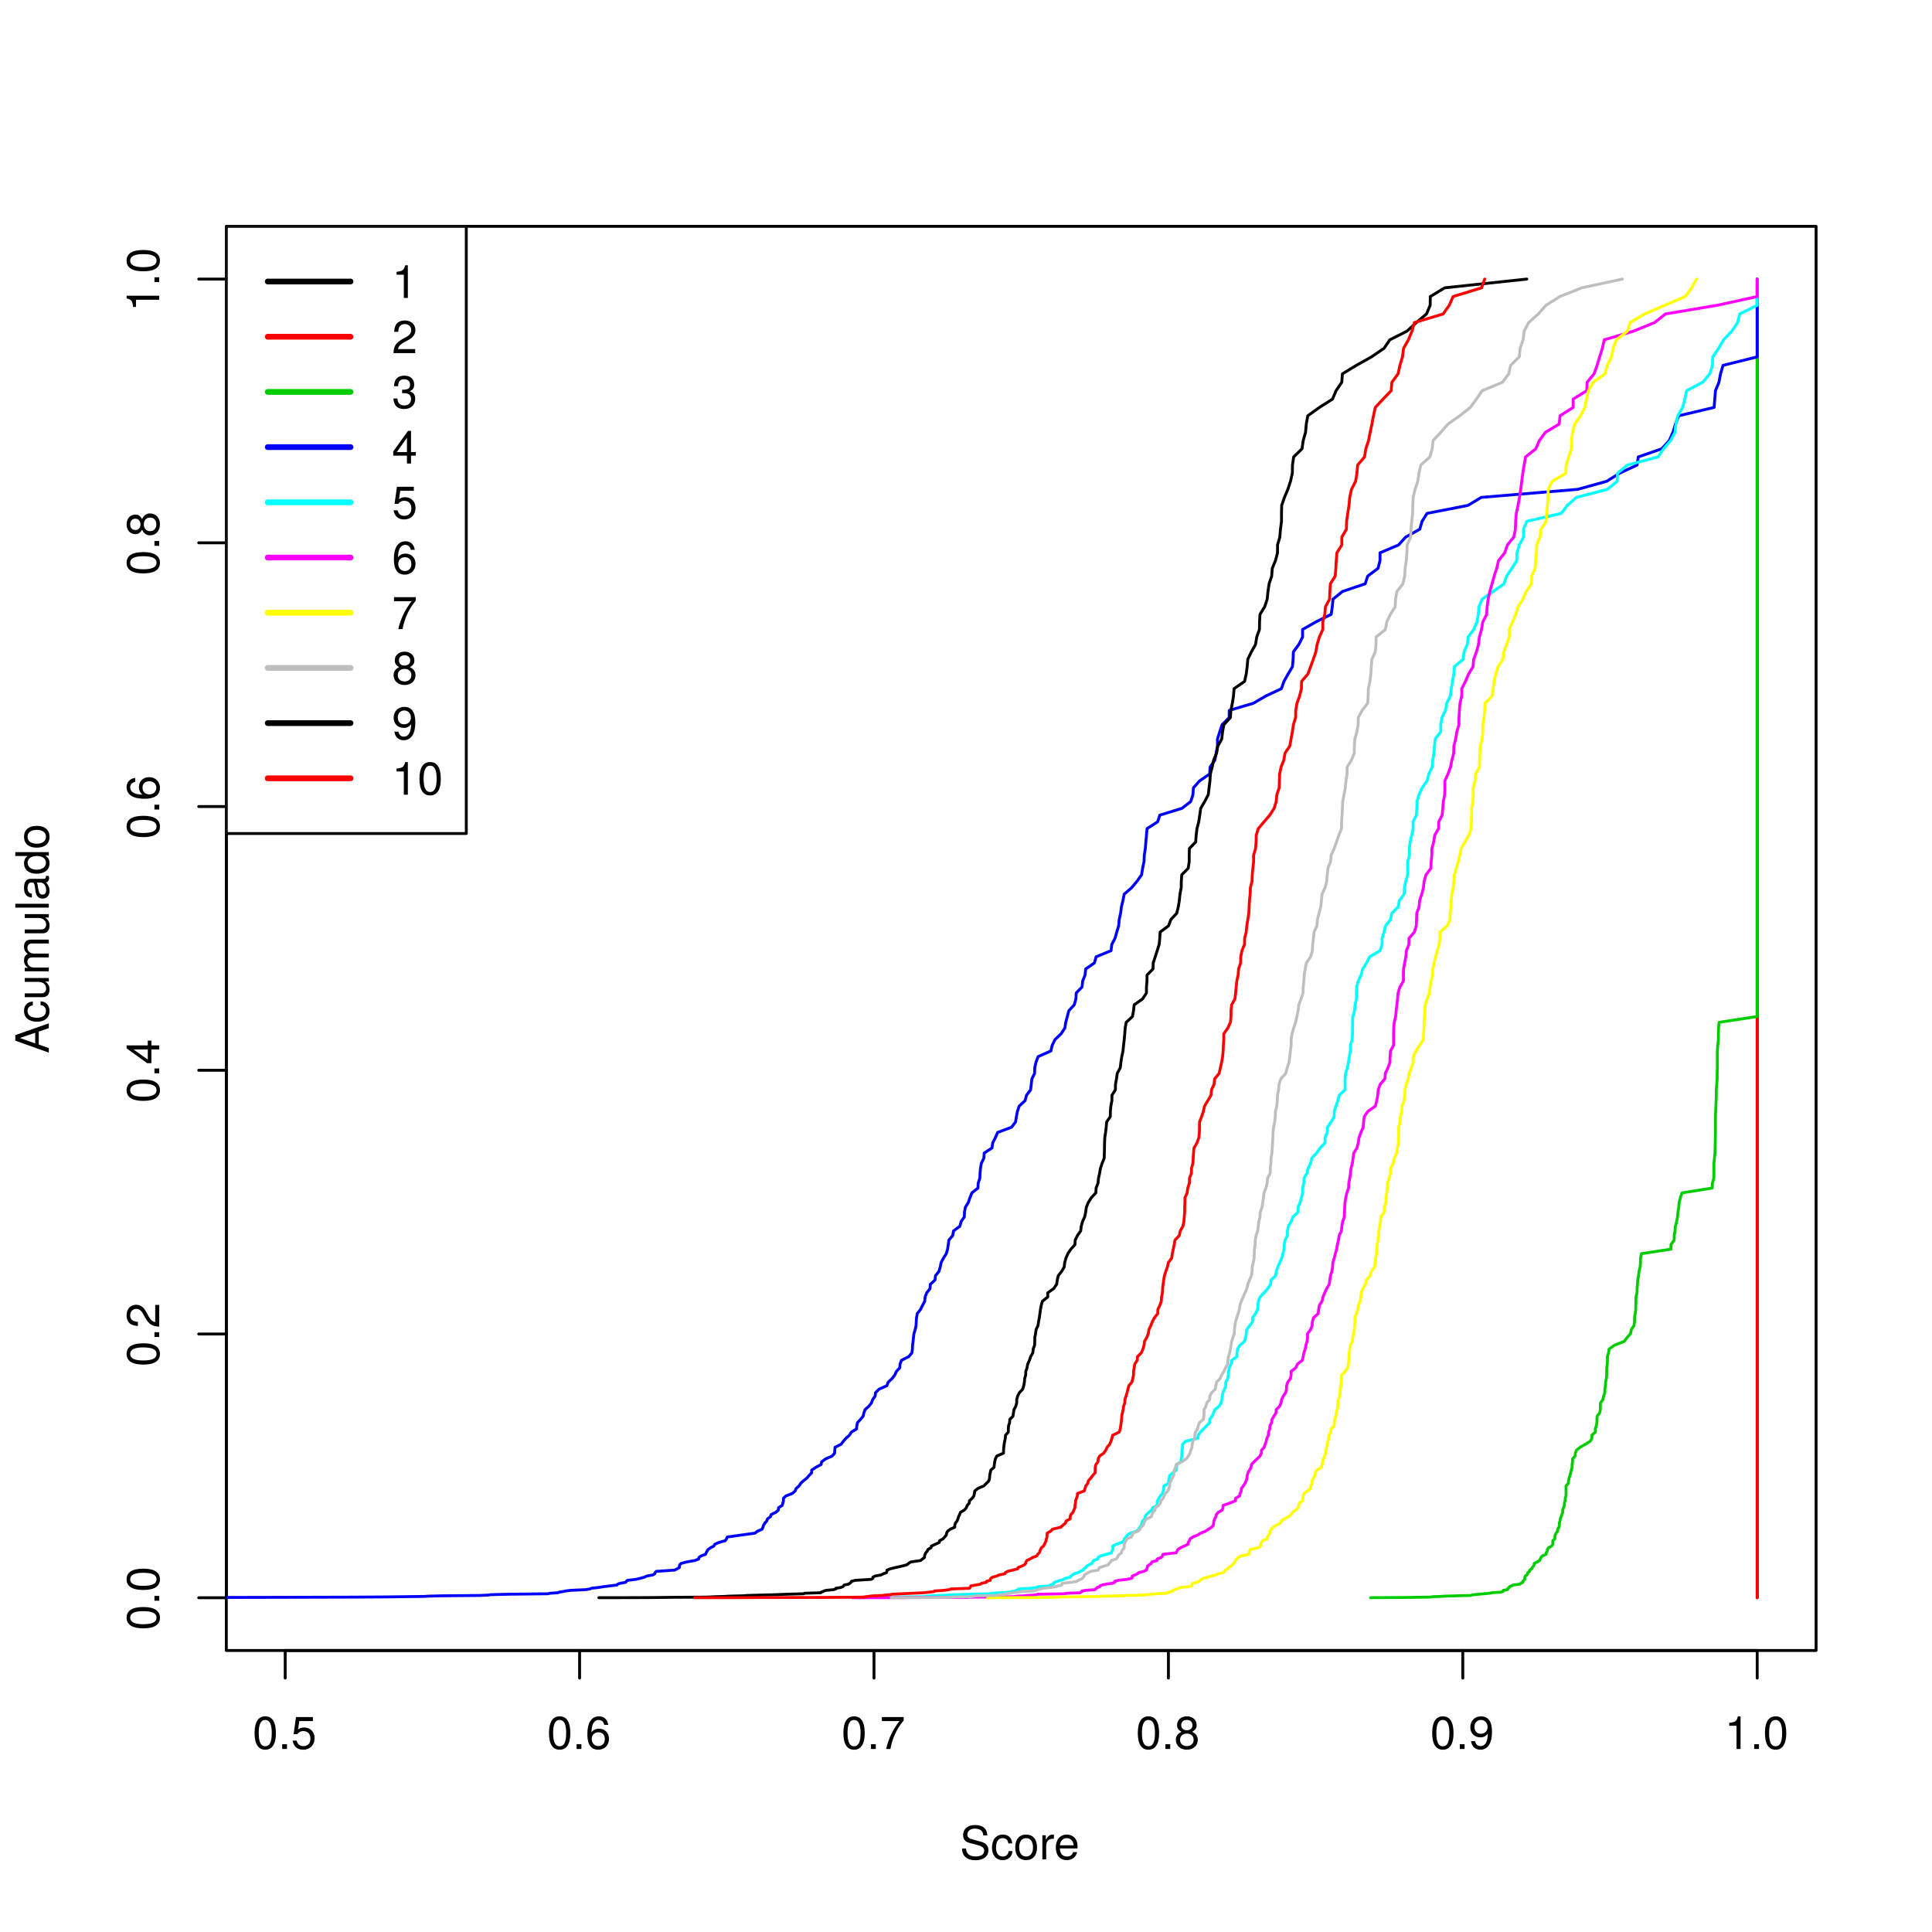 <?xml version="1.0" encoding="UTF-8"?>
<svg xmlns="http://www.w3.org/2000/svg" xmlns:xlink="http://www.w3.org/1999/xlink" width="504pt" height="504pt" viewBox="0 0 504 504" version="1.1">
<defs>
<g>
<symbol overflow="visible" id="glyph0-0">
<path style="stroke:none;" d=""/>
</symbol>
<symbol overflow="visible" id="glyph0-1">
<path style="stroke:none;" d="M 6.078 -4.094 C 6.078 -7.047 5.141 -8.516 3.297 -8.516 C 1.469 -8.516 0.516 -7.016 0.516 -4.156 C 0.516 -1.297 1.469 0.188 3.297 0.188 C 5.094 0.188 6.078 -1.297 6.078 -4.094 Z M 5 -4.188 C 5 -1.781 4.453 -0.703 3.281 -0.703 C 2.156 -0.703 1.594 -1.828 1.594 -4.156 C 1.594 -6.484 2.156 -7.578 3.297 -7.578 C 4.438 -7.578 5 -6.469 5 -4.188 Z M 5 -4.188 "/>
</symbol>
<symbol overflow="visible" id="glyph0-2">
<path style="stroke:none;" d="M 2.297 0 L 2.297 -1.25 L 1.047 -1.25 L 1.047 0 Z M 2.297 0 "/>
</symbol>
<symbol overflow="visible" id="glyph0-3">
<path style="stroke:none;" d="M 6.156 -2.812 C 6.156 -4.5 5.047 -5.609 3.406 -5.609 C 2.812 -5.609 2.328 -5.453 1.844 -5.094 L 2.172 -7.281 L 5.719 -7.281 L 5.719 -8.328 L 1.312 -8.328 L 0.688 -3.875 L 1.656 -3.875 C 2.141 -4.469 2.562 -4.672 3.219 -4.672 C 4.359 -4.672 5.078 -3.938 5.078 -2.672 C 5.078 -1.453 4.375 -0.75 3.219 -0.75 C 2.297 -0.75 1.734 -1.219 1.469 -2.188 L 0.422 -2.188 C 0.766 -0.484 1.734 0.188 3.234 0.188 C 4.953 0.188 6.156 -1.016 6.156 -2.812 Z M 6.156 -2.812 "/>
</symbol>
<symbol overflow="visible" id="glyph0-4">
<path style="stroke:none;" d="M 6.156 -2.641 C 6.156 -4.219 5.078 -5.297 3.547 -5.297 C 2.719 -5.297 2.047 -4.969 1.594 -4.344 C 1.609 -6.422 2.281 -7.578 3.484 -7.578 C 4.234 -7.578 4.75 -7.109 4.922 -6.281 L 5.969 -6.281 C 5.766 -7.688 4.859 -8.516 3.562 -8.516 C 1.578 -8.516 0.516 -6.844 0.516 -3.875 C 0.516 -1.219 1.422 0.188 3.375 0.188 C 4.984 0.188 6.156 -0.969 6.156 -2.641 Z M 5.078 -2.562 C 5.078 -1.484 4.359 -0.75 3.391 -0.75 C 2.406 -0.75 1.656 -1.531 1.656 -2.609 C 1.656 -3.672 2.375 -4.359 3.422 -4.359 C 4.438 -4.359 5.078 -3.703 5.078 -2.562 Z M 5.078 -2.562 "/>
</symbol>
<symbol overflow="visible" id="glyph0-5">
<path style="stroke:none;" d="M 6.234 -7.438 L 6.234 -8.328 L 0.547 -8.328 L 0.547 -7.281 L 5.141 -7.281 C 3.453 -5.141 2.25 -2.656 1.656 0 L 2.781 0 C 3.25 -2.75 4.453 -5.312 6.234 -7.438 Z M 6.234 -7.438 "/>
</symbol>
<symbol overflow="visible" id="glyph0-6">
<path style="stroke:none;" d="M 6.156 -2.406 C 6.156 -3.344 5.672 -4.016 4.688 -4.469 C 5.562 -5 5.859 -5.438 5.859 -6.234 C 5.859 -7.578 4.812 -8.516 3.297 -8.516 C 1.797 -8.516 0.75 -7.578 0.75 -6.234 C 0.75 -5.453 1.031 -5.016 1.891 -4.469 C 0.922 -4.016 0.438 -3.344 0.438 -2.406 C 0.438 -0.859 1.625 0.188 3.297 0.188 C 4.984 0.188 6.156 -0.859 6.156 -2.406 Z M 4.781 -6.219 C 4.781 -5.422 4.188 -4.891 3.297 -4.891 C 2.406 -4.891 1.828 -5.422 1.828 -6.234 C 1.828 -7.047 2.406 -7.578 3.297 -7.578 C 4.203 -7.578 4.781 -7.047 4.781 -6.219 Z M 5.078 -2.391 C 5.078 -1.375 4.359 -0.75 3.281 -0.75 C 2.25 -0.75 1.531 -1.391 1.531 -2.391 C 1.531 -3.391 2.25 -4.016 3.297 -4.016 C 4.359 -4.016 5.078 -3.391 5.078 -2.391 Z M 5.078 -2.391 "/>
</symbol>
<symbol overflow="visible" id="glyph0-7">
<path style="stroke:none;" d="M 6.109 -4.453 C 6.109 -7.109 5.188 -8.516 3.234 -8.516 C 1.625 -8.516 0.453 -7.359 0.453 -5.688 C 0.453 -4.109 1.531 -3.031 3.078 -3.031 C 3.875 -3.031 4.469 -3.328 5.016 -3.984 C 5 -1.906 4.328 -0.75 3.125 -0.75 C 2.375 -0.75 1.859 -1.219 1.688 -2.047 L 0.641 -2.047 C 0.844 -0.641 1.75 0.188 3.047 0.188 C 5.047 0.188 6.109 -1.516 6.109 -4.453 Z M 4.953 -5.719 C 4.953 -4.672 4.219 -3.969 3.188 -3.969 C 2.172 -3.969 1.531 -4.625 1.531 -5.766 C 1.531 -6.859 2.25 -7.578 3.234 -7.578 C 4.219 -7.578 4.953 -6.812 4.953 -5.719 Z M 4.953 -5.719 "/>
</symbol>
<symbol overflow="visible" id="glyph0-8">
<path style="stroke:none;" d="M 4.156 0 L 4.156 -8.516 L 3.469 -8.516 C 3.094 -7.203 2.859 -7.016 1.219 -6.812 L 1.219 -6.062 L 3.109 -6.062 L 3.109 0 Z M 4.156 0 "/>
</symbol>
<symbol overflow="visible" id="glyph0-9">
<path style="stroke:none;" d="M 7.453 -2.406 C 7.453 -3.484 6.781 -4.266 5.594 -4.594 L 3.391 -5.188 C 2.344 -5.453 1.953 -5.812 1.953 -6.484 C 1.953 -7.375 2.734 -8.031 3.906 -8.031 C 5.297 -8.031 6.094 -7.391 6.094 -6.25 L 7.156 -6.25 C 7.156 -7.969 5.969 -8.969 3.953 -8.969 C 2.031 -8.969 0.844 -7.906 0.844 -6.328 C 0.844 -5.25 1.406 -4.578 2.562 -4.281 L 4.734 -3.703 C 5.828 -3.422 6.344 -2.969 6.344 -2.297 C 6.344 -1.328 5.609 -0.766 4.109 -0.766 C 2.453 -0.766 1.625 -1.594 1.625 -2.844 L 0.578 -2.844 C 0.578 -0.781 1.969 0.219 4.031 0.219 C 6.25 0.219 7.453 -0.844 7.453 -2.406 Z M 7.453 -2.406 "/>
</symbol>
<symbol overflow="visible" id="glyph0-10">
<path style="stroke:none;" d="M 5.719 -2.156 L 4.719 -2.156 C 4.547 -1.156 4.031 -0.75 3.188 -0.75 C 2.078 -0.75 1.422 -1.594 1.422 -3.078 C 1.422 -4.656 2.062 -5.547 3.156 -5.547 C 4 -5.547 4.531 -5.047 4.641 -4.172 L 5.656 -4.172 C 5.531 -5.719 4.578 -6.469 3.172 -6.469 C 1.469 -6.469 0.375 -5.172 0.375 -3.078 C 0.375 -1.062 1.453 0.188 3.156 0.188 C 4.656 0.188 5.609 -0.719 5.719 -2.156 Z M 5.719 -2.156 "/>
</symbol>
<symbol overflow="visible" id="glyph0-11">
<path style="stroke:none;" d="M 6.125 -3.094 C 6.125 -5.266 5.078 -6.469 3.266 -6.469 C 1.5 -6.469 0.438 -5.25 0.438 -3.141 C 0.438 -1.031 1.484 0.188 3.281 0.188 C 5.047 0.188 6.125 -1.031 6.125 -3.094 Z M 5.078 -3.109 C 5.078 -1.625 4.375 -0.75 3.281 -0.75 C 2.156 -0.75 1.469 -1.625 1.469 -3.141 C 1.469 -4.656 2.156 -5.547 3.281 -5.547 C 4.406 -5.547 5.078 -4.672 5.078 -3.109 Z M 5.078 -3.109 "/>
</symbol>
<symbol overflow="visible" id="glyph0-12">
<path style="stroke:none;" d="M 3.859 -5.406 L 3.859 -6.438 C 3.688 -6.453 3.594 -6.469 3.469 -6.469 C 2.812 -6.469 2.328 -6.078 1.75 -5.141 L 1.75 -6.281 L 0.844 -6.281 L 0.844 0 L 1.844 0 L 1.844 -3.266 C 1.844 -4.688 2.297 -5.391 3.859 -5.406 Z M 3.859 -5.406 "/>
</symbol>
<symbol overflow="visible" id="glyph0-13">
<path style="stroke:none;" d="M 6.156 -2.859 C 6.156 -3.766 6.078 -4.344 5.906 -4.812 C 5.5 -5.844 4.531 -6.469 3.359 -6.469 C 1.609 -6.469 0.484 -5.172 0.484 -3.109 C 0.484 -1.047 1.578 0.188 3.344 0.188 C 4.781 0.188 5.766 -0.641 6.031 -1.906 L 5.016 -1.906 C 4.734 -1.078 4.172 -0.75 3.375 -0.75 C 2.328 -0.75 1.547 -1.422 1.531 -2.859 Z M 5.094 -3.75 C 5.094 -3.75 5.094 -3.703 5.078 -3.672 L 1.547 -3.672 C 1.625 -4.781 2.344 -5.547 3.344 -5.547 C 4.328 -5.547 5.094 -4.734 5.094 -3.75 Z M 5.094 -3.75 "/>
</symbol>
<symbol overflow="visible" id="glyph0-14">
<path style="stroke:none;" d="M 6.125 -6.016 C 6.125 -7.453 5.016 -8.516 3.406 -8.516 C 1.672 -8.516 0.656 -7.625 0.594 -5.562 L 1.656 -5.562 C 1.734 -6.984 2.328 -7.578 3.375 -7.578 C 4.328 -7.578 5.047 -6.906 5.047 -5.984 C 5.047 -5.312 4.656 -4.734 3.906 -4.312 L 2.797 -3.688 C 1.016 -2.672 0.5 -1.875 0.406 0 L 6.078 0 L 6.078 -1.047 L 1.594 -1.047 C 1.703 -1.734 2.094 -2.188 3.125 -2.797 L 4.328 -3.438 C 5.516 -4.078 6.125 -4.969 6.125 -6.016 Z M 6.125 -6.016 "/>
</symbol>
<symbol overflow="visible" id="glyph0-15">
<path style="stroke:none;" d="M 6.078 -2.469 C 6.078 -3.5 5.656 -4.109 4.625 -4.453 C 5.422 -4.766 5.812 -5.312 5.812 -6.172 C 5.812 -7.625 4.844 -8.516 3.234 -8.516 C 1.516 -8.516 0.594 -7.578 0.562 -5.766 L 1.625 -5.766 C 1.641 -7.016 2.156 -7.578 3.234 -7.578 C 4.172 -7.578 4.734 -7.031 4.734 -6.125 C 4.734 -5.219 4.344 -4.844 2.656 -4.844 L 2.656 -3.953 L 3.234 -3.953 C 4.391 -3.953 4.984 -3.406 4.984 -2.453 C 4.984 -1.391 4.328 -0.75 3.234 -0.75 C 2.078 -0.75 1.516 -1.328 1.438 -2.562 L 0.391 -2.562 C 0.516 -0.672 1.453 0.188 3.188 0.188 C 4.938 0.188 6.078 -0.859 6.078 -2.469 Z M 6.078 -2.469 "/>
</symbol>
<symbol overflow="visible" id="glyph0-16">
<path style="stroke:none;" d="M 6.234 -2.047 L 6.234 -2.984 L 4.984 -2.984 L 4.984 -8.516 L 4.203 -8.516 L 0.344 -3.156 L 0.344 -2.047 L 3.922 -2.047 L 3.922 0 L 4.984 0 L 4.984 -2.047 Z M 3.922 -2.984 L 1.266 -2.984 L 3.922 -6.703 Z M 3.922 -2.984 "/>
</symbol>
<symbol overflow="visible" id="glyph1-0">
<path style="stroke:none;" d=""/>
</symbol>
<symbol overflow="visible" id="glyph1-1">
<path style="stroke:none;" d="M -4.094 -6.078 C -7.047 -6.078 -8.516 -5.141 -8.516 -3.297 C -8.516 -1.469 -7.016 -0.516 -4.156 -0.516 C -1.297 -0.516 0.188 -1.469 0.188 -3.297 C 0.188 -5.094 -1.297 -6.078 -4.094 -6.078 Z M -4.188 -5 C -1.781 -5 -0.703 -4.453 -0.703 -3.281 C -0.703 -2.156 -1.828 -1.594 -4.156 -1.594 C -6.484 -1.594 -7.578 -2.156 -7.578 -3.297 C -7.578 -4.438 -6.469 -5 -4.188 -5 Z M -4.188 -5 "/>
</symbol>
<symbol overflow="visible" id="glyph1-2">
<path style="stroke:none;" d="M 0 -2.297 L -1.25 -2.297 L -1.25 -1.047 L 0 -1.047 Z M 0 -2.297 "/>
</symbol>
<symbol overflow="visible" id="glyph1-3">
<path style="stroke:none;" d="M -6.016 -6.125 C -7.453 -6.125 -8.516 -5.016 -8.516 -3.406 C -8.516 -1.672 -7.625 -0.656 -5.562 -0.594 L -5.562 -1.656 C -6.984 -1.734 -7.578 -2.328 -7.578 -3.375 C -7.578 -4.328 -6.906 -5.047 -5.984 -5.047 C -5.312 -5.047 -4.734 -4.656 -4.312 -3.906 L -3.688 -2.797 C -2.672 -1.016 -1.875 -0.5 0 -0.406 L 0 -6.078 L -1.047 -6.078 L -1.047 -1.594 C -1.734 -1.703 -2.188 -2.094 -2.797 -3.125 L -3.438 -4.328 C -4.078 -5.516 -4.969 -6.125 -6.016 -6.125 Z M -6.016 -6.125 "/>
</symbol>
<symbol overflow="visible" id="glyph1-4">
<path style="stroke:none;" d="M -2.047 -6.234 L -2.984 -6.234 L -2.984 -4.984 L -8.516 -4.984 L -8.516 -4.203 L -3.156 -0.344 L -2.047 -0.344 L -2.047 -3.922 L 0 -3.922 L 0 -4.984 L -2.047 -4.984 Z M -2.984 -3.922 L -2.984 -1.266 L -6.703 -3.922 Z M -2.984 -3.922 "/>
</symbol>
<symbol overflow="visible" id="glyph1-5">
<path style="stroke:none;" d="M -2.641 -6.156 C -4.219 -6.156 -5.297 -5.078 -5.297 -3.547 C -5.297 -2.719 -4.969 -2.047 -4.344 -1.594 C -6.422 -1.609 -7.578 -2.281 -7.578 -3.484 C -7.578 -4.234 -7.109 -4.75 -6.281 -4.922 L -6.281 -5.969 C -7.688 -5.766 -8.516 -4.859 -8.516 -3.562 C -8.516 -1.578 -6.844 -0.516 -3.875 -0.516 C -1.219 -0.516 0.188 -1.422 0.188 -3.375 C 0.188 -4.984 -0.969 -6.156 -2.641 -6.156 Z M -2.562 -5.078 C -1.484 -5.078 -0.75 -4.359 -0.75 -3.391 C -0.75 -2.406 -1.531 -1.656 -2.609 -1.656 C -3.672 -1.656 -4.359 -2.375 -4.359 -3.422 C -4.359 -4.438 -3.703 -5.078 -2.562 -5.078 Z M -2.562 -5.078 "/>
</symbol>
<symbol overflow="visible" id="glyph1-6">
<path style="stroke:none;" d="M -2.406 -6.156 C -3.344 -6.156 -4.016 -5.672 -4.469 -4.688 C -5 -5.562 -5.438 -5.859 -6.234 -5.859 C -7.578 -5.859 -8.516 -4.812 -8.516 -3.297 C -8.516 -1.797 -7.578 -0.75 -6.234 -0.75 C -5.453 -0.75 -5.016 -1.031 -4.469 -1.891 C -4.016 -0.922 -3.344 -0.438 -2.406 -0.438 C -0.859 -0.438 0.188 -1.625 0.188 -3.297 C 0.188 -4.984 -0.859 -6.156 -2.406 -6.156 Z M -6.219 -4.781 C -5.422 -4.781 -4.891 -4.188 -4.891 -3.297 C -4.891 -2.406 -5.422 -1.828 -6.234 -1.828 C -7.047 -1.828 -7.578 -2.406 -7.578 -3.297 C -7.578 -4.203 -7.047 -4.781 -6.219 -4.781 Z M -2.391 -5.078 C -1.375 -5.078 -0.75 -4.359 -0.75 -3.281 C -0.75 -2.25 -1.391 -1.531 -2.391 -1.531 C -3.391 -1.531 -4.016 -2.25 -4.016 -3.297 C -4.016 -4.359 -3.391 -5.078 -2.391 -5.078 Z M -2.391 -5.078 "/>
</symbol>
<symbol overflow="visible" id="glyph1-7">
<path style="stroke:none;" d="M 0 -4.156 L -8.516 -4.156 L -8.516 -3.469 C -7.203 -3.094 -7.016 -2.859 -6.812 -1.219 L -6.062 -1.219 L -6.062 -3.109 L 0 -3.109 Z M 0 -4.156 "/>
</symbol>
<symbol overflow="visible" id="glyph1-8">
<path style="stroke:none;" d="M 0 -7.844 L -8.75 -4.766 L -8.75 -3.328 L 0 -0.203 L 0 -1.391 L -2.625 -2.312 L -2.625 -5.688 L 0 -6.594 Z M -3.562 -5.375 L -3.562 -2.594 L -7.547 -4.031 Z M -3.562 -5.375 "/>
</symbol>
<symbol overflow="visible" id="glyph1-9">
<path style="stroke:none;" d="M -2.156 -5.719 L -2.156 -4.719 C -1.156 -4.547 -0.75 -4.031 -0.75 -3.188 C -0.75 -2.078 -1.594 -1.422 -3.078 -1.422 C -4.656 -1.422 -5.547 -2.062 -5.547 -3.156 C -5.547 -4 -5.047 -4.531 -4.172 -4.641 L -4.172 -5.656 C -5.719 -5.531 -6.469 -4.578 -6.469 -3.172 C -6.469 -1.469 -5.172 -0.375 -3.078 -0.375 C -1.062 -0.375 0.188 -1.453 0.188 -3.156 C 0.188 -4.656 -0.719 -5.609 -2.156 -5.719 Z M -2.156 -5.719 "/>
</symbol>
<symbol overflow="visible" id="glyph1-10">
<path style="stroke:none;" d="M 0 -5.781 L -6.281 -5.781 L -6.281 -4.781 L -2.812 -4.781 C -1.531 -4.781 -0.703 -4.109 -0.703 -3.078 C -0.703 -2.281 -1.172 -1.781 -1.938 -1.781 L -6.281 -1.781 L -6.281 -0.781 L -1.531 -0.781 C -0.484 -0.781 0.188 -1.562 0.188 -2.781 C 0.188 -3.703 -0.141 -4.297 -0.969 -4.891 L 0 -4.891 Z M 0 -5.781 "/>
</symbol>
<symbol overflow="visible" id="glyph1-11">
<path style="stroke:none;" d="M 0 -9.125 L -4.719 -9.125 C -5.844 -9.125 -6.469 -8.5 -6.469 -7.312 C -6.469 -6.484 -6.219 -5.969 -5.516 -5.391 C -6.188 -5.016 -6.469 -4.516 -6.469 -3.703 C -6.469 -2.859 -6.156 -2.297 -5.406 -1.766 L -6.281 -1.766 L -6.281 -0.859 L 0 -0.859 L 0 -1.844 L -3.953 -1.844 C -4.859 -1.844 -5.594 -2.516 -5.594 -3.328 C -5.594 -4.062 -5.141 -4.484 -4.328 -4.484 L 0 -4.484 L 0 -5.484 L -3.953 -5.484 C -4.859 -5.484 -5.594 -6.156 -5.594 -6.969 C -5.594 -7.703 -5.125 -8.125 -4.328 -8.125 L 0 -8.125 Z M 0 -9.125 "/>
</symbol>
<symbol overflow="visible" id="glyph1-12">
<path style="stroke:none;" d="M 0 -1.812 L -8.75 -1.812 L -8.75 -0.812 L 0 -0.812 Z M 0 -1.812 "/>
</symbol>
<symbol overflow="visible" id="glyph1-13">
<path style="stroke:none;" d="M -0.031 -6.422 L -0.781 -6.422 C -0.75 -6.312 -0.75 -6.266 -0.75 -6.203 C -0.75 -5.859 -0.938 -5.656 -1.25 -5.656 L -4.75 -5.656 C -5.875 -5.656 -6.469 -4.844 -6.469 -3.297 C -6.469 -1.781 -5.875 -0.844 -4.422 -0.781 L -4.422 -1.781 C -5.203 -1.875 -5.547 -2.328 -5.547 -3.266 C -5.547 -4.156 -5.203 -4.672 -4.609 -4.672 L -4.344 -4.672 C -3.922 -4.672 -3.75 -4.422 -3.641 -3.625 C -3.469 -2.203 -3.422 -1.984 -3.266 -1.609 C -2.969 -0.875 -2.406 -0.5 -1.625 -0.5 C -0.484 -0.5 0.188 -1.297 0.188 -2.562 C 0.188 -3.375 -0.156 -4.156 -0.75 -4.703 C -0.266 -4.812 0.078 -5.25 0.078 -5.734 C 0.078 -5.938 0.062 -6.094 -0.031 -6.422 Z M -2.172 -4.672 C -1.266 -4.672 -0.703 -3.75 -0.703 -2.781 C -0.703 -2 -0.969 -1.547 -1.656 -1.547 C -2.312 -1.547 -2.609 -1.984 -2.766 -3.062 C -2.906 -4.109 -2.953 -4.328 -3.109 -4.672 Z M -2.172 -4.672 "/>
</symbol>
<symbol overflow="visible" id="glyph1-14">
<path style="stroke:none;" d="M 0 -5.938 L -8.75 -5.938 L -8.75 -4.938 L -5.5 -4.938 C -6.125 -4.531 -6.469 -3.859 -6.469 -3.016 C -6.469 -1.375 -5.203 -0.312 -3.203 -0.312 C -1.078 -0.312 0.188 -1.359 0.188 -3.047 C 0.188 -3.906 -0.141 -4.516 -0.922 -5.047 L 0 -5.047 Z M -3.125 -4.938 C -1.672 -4.938 -0.75 -4.25 -0.75 -3.188 C -0.75 -2.094 -1.688 -1.359 -3.141 -1.359 C -4.609 -1.359 -5.531 -2.094 -5.531 -3.188 C -5.531 -4.266 -4.578 -4.938 -3.125 -4.938 Z M -3.125 -4.938 "/>
</symbol>
<symbol overflow="visible" id="glyph1-15">
<path style="stroke:none;" d="M -3.094 -6.125 C -5.266 -6.125 -6.469 -5.078 -6.469 -3.266 C -6.469 -1.5 -5.25 -0.438 -3.141 -0.438 C -1.031 -0.438 0.188 -1.484 0.188 -3.281 C 0.188 -5.047 -1.031 -6.125 -3.094 -6.125 Z M -3.109 -5.078 C -1.625 -5.078 -0.75 -4.375 -0.75 -3.281 C -0.75 -2.156 -1.625 -1.469 -3.141 -1.469 C -4.656 -1.469 -5.547 -2.156 -5.547 -3.281 C -5.547 -4.406 -4.672 -5.078 -3.109 -5.078 Z M -3.109 -5.078 "/>
</symbol>
</g>
<clipPath id="clip1">
  <path d="M 59.039 72 L 459 72 L 459 418 L 59.039 418 Z M 59.039 72 "/>
</clipPath>
<clipPath id="clip2">
  <path d="M 59.039 59.039 L 122 59.039 L 122 218 L 59.039 218 Z M 59.039 59.039 "/>
</clipPath>
<clipPath id="clip3">
  <path d="M 59.039 59.039 L 123 59.039 L 123 218 L 59.039 218 Z M 59.039 59.039 "/>
</clipPath>
</defs>
<g id="surface98">
<rect x="0" y="0" width="504" height="504" style="fill:rgb(100%,100%,100%);fill-opacity:1;stroke:none;"/>
<path style="fill:none;stroke-width:0.75;stroke-linecap:round;stroke-linejoin:round;stroke:rgb(0%,0%,0%);stroke-opacity:1;stroke-miterlimit:10;" d="M 74.398 430.559 L 458.398 430.559 "/>
<path style="fill:none;stroke-width:0.75;stroke-linecap:round;stroke-linejoin:round;stroke:rgb(0%,0%,0%);stroke-opacity:1;stroke-miterlimit:10;" d="M 74.398 430.559 L 74.398 437.762 "/>
<path style="fill:none;stroke-width:0.75;stroke-linecap:round;stroke-linejoin:round;stroke:rgb(0%,0%,0%);stroke-opacity:1;stroke-miterlimit:10;" d="M 151.199 430.559 L 151.199 437.762 "/>
<path style="fill:none;stroke-width:0.75;stroke-linecap:round;stroke-linejoin:round;stroke:rgb(0%,0%,0%);stroke-opacity:1;stroke-miterlimit:10;" d="M 228 430.559 L 228 437.762 "/>
<path style="fill:none;stroke-width:0.75;stroke-linecap:round;stroke-linejoin:round;stroke:rgb(0%,0%,0%);stroke-opacity:1;stroke-miterlimit:10;" d="M 304.801 430.559 L 304.801 437.762 "/>
<path style="fill:none;stroke-width:0.75;stroke-linecap:round;stroke-linejoin:round;stroke:rgb(0%,0%,0%);stroke-opacity:1;stroke-miterlimit:10;" d="M 381.602 430.559 L 381.602 437.762 "/>
<path style="fill:none;stroke-width:0.75;stroke-linecap:round;stroke-linejoin:round;stroke:rgb(0%,0%,0%);stroke-opacity:1;stroke-miterlimit:10;" d="M 458.398 430.559 L 458.398 437.762 "/>
<g style="fill:rgb(0%,0%,0%);fill-opacity:1;">
  <use xlink:href="#glyph0-1" x="65.898" y="456.257"/>
  <use xlink:href="#glyph0-2" x="72.57" y="456.257"/>
  <use xlink:href="#glyph0-3" x="75.906" y="456.257"/>
</g>
<g style="fill:rgb(0%,0%,0%);fill-opacity:1;">
  <use xlink:href="#glyph0-1" x="142.699" y="456.257"/>
  <use xlink:href="#glyph0-2" x="149.371" y="456.257"/>
  <use xlink:href="#glyph0-4" x="152.707" y="456.257"/>
</g>
<g style="fill:rgb(0%,0%,0%);fill-opacity:1;">
  <use xlink:href="#glyph0-1" x="219.5" y="456.257"/>
  <use xlink:href="#glyph0-2" x="226.172" y="456.257"/>
  <use xlink:href="#glyph0-5" x="229.508" y="456.257"/>
</g>
<g style="fill:rgb(0%,0%,0%);fill-opacity:1;">
  <use xlink:href="#glyph0-1" x="296.301" y="456.257"/>
  <use xlink:href="#glyph0-2" x="302.973" y="456.257"/>
  <use xlink:href="#glyph0-6" x="306.309" y="456.257"/>
</g>
<g style="fill:rgb(0%,0%,0%);fill-opacity:1;">
  <use xlink:href="#glyph0-1" x="373.102" y="456.257"/>
  <use xlink:href="#glyph0-2" x="379.773" y="456.257"/>
  <use xlink:href="#glyph0-7" x="383.109" y="456.257"/>
</g>
<g style="fill:rgb(0%,0%,0%);fill-opacity:1;">
  <use xlink:href="#glyph0-8" x="449.898" y="456.257"/>
  <use xlink:href="#glyph0-2" x="456.57" y="456.257"/>
  <use xlink:href="#glyph0-1" x="459.906" y="456.257"/>
</g>
<path style="fill:none;stroke-width:0.75;stroke-linecap:round;stroke-linejoin:round;stroke:rgb(0%,0%,0%);stroke-opacity:1;stroke-miterlimit:10;" d="M 59.039 416.801 L 59.039 72.801 "/>
<path style="fill:none;stroke-width:0.75;stroke-linecap:round;stroke-linejoin:round;stroke:rgb(0%,0%,0%);stroke-opacity:1;stroke-miterlimit:10;" d="M 59.039 416.801 L 51.84 416.801 "/>
<path style="fill:none;stroke-width:0.75;stroke-linecap:round;stroke-linejoin:round;stroke:rgb(0%,0%,0%);stroke-opacity:1;stroke-miterlimit:10;" d="M 59.039 348 L 51.84 348 "/>
<path style="fill:none;stroke-width:0.75;stroke-linecap:round;stroke-linejoin:round;stroke:rgb(0%,0%,0%);stroke-opacity:1;stroke-miterlimit:10;" d="M 59.039 279.199 L 51.84 279.199 "/>
<path style="fill:none;stroke-width:0.75;stroke-linecap:round;stroke-linejoin:round;stroke:rgb(0%,0%,0%);stroke-opacity:1;stroke-miterlimit:10;" d="M 59.039 210.398 L 51.84 210.398 "/>
<path style="fill:none;stroke-width:0.75;stroke-linecap:round;stroke-linejoin:round;stroke:rgb(0%,0%,0%);stroke-opacity:1;stroke-miterlimit:10;" d="M 59.039 141.602 L 51.84 141.602 "/>
<path style="fill:none;stroke-width:0.75;stroke-linecap:round;stroke-linejoin:round;stroke:rgb(0%,0%,0%);stroke-opacity:1;stroke-miterlimit:10;" d="M 59.039 72.801 L 51.84 72.801 "/>
<g style="fill:rgb(0%,0%,0%);fill-opacity:1;">
  <use xlink:href="#glyph1-1" x="41.538" y="425.301"/>
  <use xlink:href="#glyph1-2" x="41.538" y="418.629"/>
  <use xlink:href="#glyph1-1" x="41.538" y="415.293"/>
</g>
<g style="fill:rgb(0%,0%,0%);fill-opacity:1;">
  <use xlink:href="#glyph1-1" x="41.538" y="356.5"/>
  <use xlink:href="#glyph1-2" x="41.538" y="349.828"/>
  <use xlink:href="#glyph1-3" x="41.538" y="346.492"/>
</g>
<g style="fill:rgb(0%,0%,0%);fill-opacity:1;">
  <use xlink:href="#glyph1-1" x="41.538" y="287.699"/>
  <use xlink:href="#glyph1-2" x="41.538" y="281.027"/>
  <use xlink:href="#glyph1-4" x="41.538" y="277.691"/>
</g>
<g style="fill:rgb(0%,0%,0%);fill-opacity:1;">
  <use xlink:href="#glyph1-1" x="41.538" y="218.898"/>
  <use xlink:href="#glyph1-2" x="41.538" y="212.227"/>
  <use xlink:href="#glyph1-5" x="41.538" y="208.891"/>
</g>
<g style="fill:rgb(0%,0%,0%);fill-opacity:1;">
  <use xlink:href="#glyph1-1" x="41.538" y="150.102"/>
  <use xlink:href="#glyph1-2" x="41.538" y="143.43"/>
  <use xlink:href="#glyph1-6" x="41.538" y="140.094"/>
</g>
<g style="fill:rgb(0%,0%,0%);fill-opacity:1;">
  <use xlink:href="#glyph1-7" x="41.538" y="81.301"/>
  <use xlink:href="#glyph1-2" x="41.538" y="74.629"/>
  <use xlink:href="#glyph1-1" x="41.538" y="71.293"/>
</g>
<path style="fill:none;stroke-width:0.75;stroke-linecap:round;stroke-linejoin:round;stroke:rgb(0%,0%,0%);stroke-opacity:1;stroke-miterlimit:10;" d="M 59.039 430.559 L 473.762 430.559 L 473.762 59.039 L 59.039 59.039 L 59.039 430.559 "/>
<g style="fill:rgb(0%,0%,0%);fill-opacity:1;">
  <use xlink:href="#glyph0-9" x="250.398" y="485.058"/>
  <use xlink:href="#glyph0-10" x="258.402" y="485.058"/>
  <use xlink:href="#glyph0-11" x="264.402" y="485.058"/>
  <use xlink:href="#glyph0-12" x="271.074" y="485.058"/>
  <use xlink:href="#glyph0-13" x="274.95" y="485.058"/>
</g>
<g style="fill:rgb(0%,0%,0%);fill-opacity:1;">
  <use xlink:href="#glyph1-8" x="12.737" y="274.801"/>
  <use xlink:href="#glyph1-9" x="12.737" y="266.917"/>
  <use xlink:href="#glyph1-10" x="12.737" y="260.917"/>
  <use xlink:href="#glyph1-11" x="12.737" y="254.245"/>
  <use xlink:href="#glyph1-10" x="12.737" y="244.249"/>
  <use xlink:href="#glyph1-12" x="12.737" y="237.577"/>
  <use xlink:href="#glyph1-13" x="12.737" y="234.913"/>
  <use xlink:href="#glyph1-14" x="12.737" y="228.241"/>
  <use xlink:href="#glyph1-15" x="12.737" y="221.569"/>
</g>
<path style="fill:none;stroke-width:0.75;stroke-linecap:round;stroke-linejoin:round;stroke:rgb(0%,0%,0%);stroke-opacity:1;stroke-miterlimit:10;" d="M 458.398 416.793 L 458.398 72.801 "/>
<path style="fill:none;stroke-width:0.75;stroke-linecap:round;stroke-linejoin:round;stroke:rgb(100%,0%,0%);stroke-opacity:1;stroke-miterlimit:10;" d="M 458.398 416.793 L 458.398 72.801 "/>
<path style="fill:none;stroke-width:0.75;stroke-linecap:round;stroke-linejoin:round;stroke:rgb(0%,80.392%,0%);stroke-opacity:1;stroke-miterlimit:10;" d="M 357.574 416.793 L 358.25 416.777 L 362.73 416.754 L 367.453 416.723 L 369.137 416.688 L 372.766 416.641 L 373.516 416.586 L 373.781 416.527 L 375.836 416.457 L 376.875 416.383 L 380.031 416.297 L 383.75 416.207 L 383.902 416.105 L 384.504 416 L 385.836 415.887 L 387.062 415.766 L 388.566 415.633 L 389.121 415.496 L 391.43 415.352 L 391.984 415.199 L 392.18 415.039 L 392.18 414.871 L 393.215 414.695 L 393.383 414.516 L 393.383 414.324 L 393.738 414.125 L 393.773 413.922 L 394.309 413.707 L 394.738 413.484 L 396.477 413.258 L 396.758 413.02 L 397.254 412.777 L 397.254 412.527 L 397.512 412.266 L 397.77 412 L 397.77 411.445 L 397.891 411.152 L 398.309 410.855 L 398.543 410.551 L 398.543 410.238 L 399.02 409.922 L 399.02 409.594 L 399.574 409.258 L 399.754 408.914 L 400.008 408.562 L 400.23 408.207 L 400.234 407.84 L 400.996 407.465 L 401.637 407.086 L 401.809 406.695 L 401.988 406.301 L 402.355 405.898 L 403.305 405.484 L 403.359 405.066 L 403.645 404.641 L 403.645 404.207 L 403.969 403.766 L 404.809 403.312 L 405.078 402.855 L 405.078 401.922 L 405.617 401.441 L 405.617 400.953 L 405.688 400.457 L 405.938 399.953 L 406.34 399.445 L 406.34 398.926 L 406.695 398.398 L 406.797 397.867 L 406.797 397.324 L 406.945 396.777 L 407.031 396.223 L 407.266 395.656 L 407.445 395.086 L 407.66 394.508 L 407.66 393.922 L 407.875 393.324 L 408.09 392.723 L 408.09 392.113 L 408.309 391.496 L 408.309 390.871 L 408.52 390.238 L 408.531 389.602 L 408.531 387.633 L 409.117 386.965 L 409.203 386.285 L 409.32 385.602 L 409.559 384.906 L 409.738 384.207 L 409.926 383.496 L 410.113 382.781 L 410.113 382.059 L 410.238 381.324 L 410.238 380.586 L 410.906 379.84 L 410.961 379.086 L 411.242 378.324 L 412.18 377.555 L 413.535 376.777 L 414.824 375.992 L 415.285 375.199 L 415.285 374.398 L 416.172 373.594 L 416.172 372.777 L 416.43 371.953 L 416.57 371.125 L 416.605 370.285 L 416.633 369.441 L 417.305 368.586 L 417.469 367.727 L 417.492 366.855 L 417.492 365.98 L 418.152 365.098 L 418.328 364.207 L 418.652 363.309 L 418.652 362.398 L 418.812 361.484 L 418.859 360.562 L 419.043 359.633 L 419.137 358.695 L 419.137 356.801 L 419.301 355.84 L 419.328 354.871 L 419.328 353.898 L 419.621 352.914 L 419.77 351.922 L 421.164 350.926 L 423.723 349.922 L 424.469 348.906 L 425.375 347.887 L 425.559 346.855 L 426.246 345.82 L 426.406 344.777 L 426.406 343.727 L 426.57 342.668 L 426.73 341.602 L 426.73 340.527 L 426.773 339.445 L 426.773 338.355 L 427.055 337.258 L 427.074 336.152 L 427.164 335.039 L 427.227 333.922 L 427.438 332.793 L 427.578 331.656 L 427.859 330.516 L 427.957 329.363 L 427.957 328.207 L 428.215 327.039 L 435.895 325.867 L 435.91 324.688 L 436.746 323.496 L 436.75 322.301 L 436.965 321.098 L 437.07 319.887 L 437.395 318.668 L 437.617 317.441 L 437.719 316.207 L 437.945 314.965 L 438.039 313.715 L 438.363 312.457 L 438.793 311.191 L 446.656 309.922 L 446.73 308.641 L 447.09 307.352 L 447.117 306.059 L 447.117 303.445 L 447.25 302.125 L 447.391 300.801 L 447.414 299.465 L 447.449 298.125 L 447.477 296.777 L 447.508 295.422 L 447.512 294.059 L 447.512 291.309 L 447.562 289.922 L 447.621 288.527 L 447.684 287.125 L 447.734 285.715 L 447.734 284.297 L 447.844 282.871 L 447.957 281.441 L 447.957 280 L 448.008 278.551 L 448.008 274.164 L 448.125 272.688 L 448.27 271.199 L 448.27 269.707 L 448.316 268.207 L 448.465 266.695 L 458.398 265.18 L 458.398 72.801 "/>
<g clip-path="url(#clip1)" clip-rule="nonzero">
<path style="fill:none;stroke-width:0.75;stroke-linecap:round;stroke-linejoin:round;stroke:rgb(0%,0%,100%);stroke-opacity:1;stroke-miterlimit:10;" d="M 41.246 416.793 L 42.336 416.777 L 51.309 416.754 L 59.867 416.723 L 75.477 416.688 L 92.375 416.641 L 100.801 416.586 L 105.273 416.527 L 110.777 416.457 L 111.914 416.383 L 115.25 416.297 L 125.094 416.207 L 127.348 416.105 L 128.078 416 L 132.625 415.887 L 142.945 415.766 L 143.504 415.633 L 145.562 415.496 L 145.824 415.352 L 146.832 415.199 L 147.516 415.039 L 148.809 414.871 L 152.746 414.695 L 153.895 414.516 L 154.301 414.324 L 156.086 414.125 L 157.418 413.922 L 159.113 413.707 L 160.934 413.484 L 161.137 413.258 L 161.812 413.02 L 163.242 412.777 L 163.395 412.527 L 163.664 412.266 L 165.945 412 L 167.023 411.727 L 168.09 411.445 L 168.664 411.152 L 170.293 410.855 L 170.805 410.551 L 170.906 410.238 L 171.211 409.922 L 175.961 409.594 L 176.656 409.258 L 177.227 408.914 L 177.227 408.562 L 177.305 408.207 L 177.691 407.84 L 179.129 407.465 L 181.285 407.086 L 182.277 406.695 L 182.332 406.301 L 182.898 405.898 L 184.035 405.484 L 184.227 405.066 L 184.449 404.641 L 184.742 404.207 L 185.344 403.766 L 186.23 403.312 L 186.457 402.855 L 187.5 402.391 L 189.203 401.922 L 189.527 401.441 L 189.73 400.953 L 193.305 400.457 L 196.961 399.953 L 197.605 399.445 L 198.793 398.926 L 199.031 398.398 L 199.199 397.867 L 199.535 397.324 L 200.023 396.777 L 200.211 396.223 L 200.996 395.656 L 201.172 395.086 L 202.398 394.508 L 203.059 393.922 L 203.102 393.324 L 204.051 392.723 L 204.215 392.113 L 204.379 391.496 L 204.379 390.871 L 205.035 390.238 L 206.68 389.602 L 207.426 388.953 L 207.68 388.297 L 208.465 387.633 L 208.863 386.965 L 209.605 386.285 L 210.484 385.602 L 211.059 384.906 L 211.734 384.207 L 211.746 383.496 L 212.844 382.781 L 214.18 382.059 L 214.359 381.324 L 215.367 380.586 L 217.082 379.84 L 217.727 379.086 L 217.762 378.324 L 217.84 377.555 L 219.391 376.777 L 220 375.992 L 220.672 375.199 L 221.602 374.398 L 222.094 373.594 L 223.441 372.777 L 223.512 371.953 L 223.68 371.125 L 224.473 370.285 L 225.16 369.441 L 225.363 368.586 L 225.68 367.727 L 226.648 366.855 L 227.336 365.98 L 227.664 365.098 L 228.297 364.207 L 228.402 363.309 L 229.312 362.398 L 231.367 361.484 L 231.699 360.562 L 232.715 359.633 L 233.418 358.695 L 233.852 357.754 L 234.73 356.801 L 234.793 355.84 L 235.172 354.871 L 237.07 353.898 L 237.891 352.914 L 238.027 351.922 L 238.062 350.926 L 238.195 349.922 L 238.305 348.906 L 238.418 347.887 L 238.75 346.855 L 238.973 345.82 L 239.023 344.777 L 239.094 343.727 L 239.297 342.668 L 240.125 341.602 L 240.668 340.527 L 241.234 339.445 L 241.332 338.355 L 241.758 337.258 L 242.613 336.152 L 242.688 335.039 L 243.91 333.922 L 244.039 332.793 L 244.945 331.656 L 245.273 330.516 L 245.516 329.363 L 246.113 328.207 L 246.863 327.039 L 247.199 325.867 L 247.375 324.688 L 247.535 323.496 L 248.547 322.301 L 248.75 321.098 L 250.398 319.887 L 250.73 318.668 L 251.574 317.441 L 251.598 316.207 L 251.824 314.965 L 252.59 313.715 L 253.027 312.457 L 253.535 311.191 L 255.121 309.922 L 255.184 308.641 L 255.613 307.352 L 255.668 306.059 L 255.777 304.754 L 256.008 303.445 L 256.668 302.125 L 256.746 300.801 L 258.785 299.465 L 258.977 298.125 L 259.664 296.777 L 260.25 295.422 L 263.875 294.059 L 264.926 292.688 L 265.148 291.309 L 265.41 289.922 L 265.895 288.527 L 267.41 287.125 L 267.785 285.715 L 268.852 284.297 L 269.023 282.871 L 269.195 281.441 L 269.902 280 L 269.938 278.551 L 270.258 277.098 L 270.82 275.633 L 274.148 274.164 L 274.484 272.688 L 275.215 271.199 L 276.781 269.707 L 277.781 268.207 L 278.02 266.695 L 278.426 265.18 L 278.828 263.656 L 280.238 262.125 L 280.672 260.586 L 280.75 259.039 L 282.266 257.484 L 282.438 255.922 L 283.059 254.355 L 283.227 252.777 L 285.508 251.191 L 285.938 249.602 L 289.836 248 L 290.031 246.391 L 290.867 244.777 L 291.328 243.152 L 291.832 241.523 L 291.969 239.887 L 292.336 238.238 L 292.535 236.586 L 292.941 234.926 L 293.273 233.258 L 295.203 231.582 L 296.598 229.898 L 297.809 228.207 L 298.07 226.508 L 298.438 224.801 L 298.512 223.086 L 298.781 221.363 L 298.918 219.633 L 299.078 217.898 L 299.242 216.152 L 301.988 214.398 L 302.562 212.641 L 308.336 210.871 L 310.633 209.098 L 311.199 207.312 L 311.324 205.523 L 312.914 203.727 L 315.562 201.922 L 315.68 200.105 L 316.926 198.285 L 317.262 196.457 L 317.602 194.621 L 317.602 192.777 L 318.188 190.926 L 318.793 189.066 L 320.648 187.199 L 320.668 185.324 L 326.988 183.445 L 330.234 181.555 L 334.273 179.656 L 334.949 177.754 L 336.02 175.84 L 337.164 173.922 L 337.328 171.992 L 337.402 170.059 L 338.828 168.113 L 339.801 166.164 L 339.801 164.207 L 343.277 162.238 L 347.262 160.266 L 347.555 158.285 L 347.746 156.297 L 350.195 154.301 L 356.133 152.297 L 356.793 150.285 L 359.48 148.266 L 360.008 146.238 L 360.012 144.207 L 364.832 142.164 L 366.688 140.113 L 370.375 138.059 L 370.977 135.992 L 372.273 133.922 L 382.949 131.84 L 386.41 129.754 L 411.559 127.656 L 419.137 125.555 L 422.496 123.445 L 427.055 121.324 L 427.375 119.199 L 433.516 117.066 L 435.457 114.926 L 436.426 112.777 L 437.07 110.621 L 437.945 108.457 L 447.16 106.285 L 447.332 104.105 L 447.512 101.922 L 448.422 99.727 L 448.832 97.523 L 449.492 95.312 L 458.398 93.098 L 458.398 72.801 "/>
</g>
<path style="fill:none;stroke-width:0.75;stroke-linecap:round;stroke-linejoin:round;stroke:rgb(0%,100%,100%);stroke-opacity:1;stroke-miterlimit:10;" d="M 223.613 416.793 L 224.293 416.777 L 226.652 416.754 L 228.168 416.723 L 230.492 416.688 L 233.906 416.641 L 235.719 416.586 L 240.812 416.527 L 241.641 416.457 L 241.82 416.383 L 243.141 416.297 L 245.531 416.207 L 247.352 416.105 L 249.586 416 L 253.039 415.887 L 258.316 415.766 L 258.625 415.633 L 261.109 415.496 L 263.535 415.352 L 263.855 415.199 L 264.824 415.039 L 265.066 414.871 L 265.727 414.695 L 265.727 414.516 L 269.039 414.324 L 270.523 414.125 L 270.777 413.922 L 273.84 413.707 L 273.988 413.484 L 274.812 413.258 L 274.82 413.02 L 275.043 412.777 L 275.824 412.527 L 276.625 412.266 L 277.516 412 L 277.918 411.727 L 279.199 411.445 L 279.367 411.152 L 279.762 410.855 L 280.203 410.551 L 281.305 410.238 L 281.75 409.922 L 282.57 409.594 L 282.785 409.258 L 283.301 408.914 L 283.473 408.562 L 284.102 408.207 L 284.848 407.84 L 285.031 407.465 L 285.297 407.086 L 286.387 406.695 L 286.441 406.301 L 287.082 405.898 L 288.633 405.484 L 289.949 405.066 L 290.074 404.641 L 290.316 404.207 L 290.316 403.312 L 291.211 402.855 L 292.52 402.391 L 293.238 401.922 L 293.277 401.441 L 293.785 400.953 L 294.117 400.457 L 294.863 399.953 L 296.496 399.445 L 297.051 398.926 L 297.367 398.398 L 297.727 397.867 L 297.867 397.324 L 298.062 396.777 L 298.656 396.223 L 298.73 395.656 L 299.074 395.086 L 299.719 394.508 L 300.441 393.922 L 300.672 393.324 L 301.863 392.723 L 301.875 392.113 L 301.988 391.496 L 302.27 390.871 L 302.688 390.238 L 303.254 389.602 L 303.43 388.953 L 303.605 388.297 L 303.621 387.633 L 304.836 386.965 L 304.836 386.285 L 304.996 385.602 L 305.164 384.906 L 305.941 384.207 L 306.863 383.496 L 306.945 382.781 L 306.988 382.059 L 308 381.324 L 308.133 380.586 L 308.297 379.84 L 308.297 379.086 L 308.348 378.324 L 308.461 377.555 L 308.504 376.777 L 309.301 375.992 L 312.539 375.199 L 312.566 374.398 L 313.164 373.594 L 313.945 372.777 L 314.738 371.953 L 315.578 371.125 L 315.578 370.285 L 316.207 369.441 L 316.578 368.586 L 316.926 367.727 L 318.027 366.855 L 318.551 365.98 L 318.73 365.098 L 318.855 364.207 L 319.02 363.309 L 319.453 362.398 L 319.762 361.484 L 319.766 360.562 L 320.293 359.633 L 320.41 358.695 L 320.527 357.754 L 320.664 356.801 L 321.137 355.84 L 321.352 354.871 L 322.672 353.898 L 322.68 352.914 L 322.859 351.922 L 323.461 350.926 L 324.652 349.922 L 324.938 348.906 L 325.121 347.887 L 325.215 346.855 L 326.02 345.82 L 326.77 344.777 L 326.77 343.727 L 327.535 342.668 L 328.066 341.602 L 328.203 340.527 L 328.262 339.445 L 328.707 338.355 L 329.738 337.258 L 330.73 336.152 L 331.461 335.039 L 331.578 333.922 L 332.758 332.793 L 332.949 331.656 L 333.336 330.516 L 333.867 329.363 L 334.352 328.207 L 334.703 327.039 L 334.953 325.867 L 335.02 324.688 L 335.246 323.496 L 335.844 322.301 L 335.844 321.098 L 336.109 319.887 L 336.832 318.668 L 337.309 317.441 L 338.621 316.207 L 338.648 314.965 L 339.156 313.715 L 339.504 312.457 L 339.82 311.191 L 339.82 309.922 L 340.137 308.641 L 340.168 307.352 L 340.957 306.059 L 341.266 304.754 L 341.91 303.445 L 342.211 302.125 L 343.43 300.801 L 344.41 299.465 L 345.66 298.125 L 345.676 296.777 L 346.23 295.422 L 346.312 294.059 L 347.242 292.688 L 348.051 291.309 L 348.051 289.922 L 348.523 288.527 L 349.004 287.125 L 349.367 285.715 L 350.871 284.297 L 350.898 282.871 L 350.898 281.441 L 351.02 280 L 351.512 278.551 L 351.758 277.098 L 352.008 275.633 L 352.273 274.164 L 352.273 272.688 L 352.727 271.199 L 352.832 269.707 L 352.832 268.207 L 352.84 266.695 L 352.906 265.18 L 353.379 263.656 L 353.477 262.125 L 353.855 260.586 L 353.855 259.039 L 353.918 257.484 L 354.316 255.922 L 355.07 254.355 L 355.473 252.777 L 356.492 251.191 L 357.285 249.602 L 360.012 248 L 360.531 246.391 L 360.547 244.777 L 361.051 243.152 L 361.449 241.523 L 362.742 239.887 L 363.074 238.238 L 364.758 236.586 L 365.047 234.926 L 366.305 233.258 L 366.379 231.582 L 366.723 229.898 L 367.207 228.207 L 367.207 226.508 L 367.211 224.801 L 367.68 223.086 L 367.68 221.363 L 367.844 219.633 L 368.281 217.898 L 368.633 216.152 L 368.633 214.398 L 369.473 212.641 L 369.602 210.871 L 369.656 209.098 L 370.176 207.312 L 370.984 205.523 L 372.273 203.727 L 372.742 201.922 L 373.617 200.105 L 373.773 198.285 L 374.062 196.457 L 374.215 194.621 L 374.383 192.777 L 375.836 190.926 L 375.836 189.066 L 376.172 187.199 L 377.082 185.324 L 377.41 183.445 L 378.344 181.555 L 378.59 179.656 L 378.934 177.754 L 379.227 175.84 L 379.41 173.922 L 381.688 171.992 L 381.922 170.059 L 382.781 168.113 L 383 166.164 L 384.465 164.207 L 385.309 162.238 L 385.641 160.266 L 385.82 158.285 L 386.648 156.297 L 389.531 154.301 L 392.336 152.297 L 393.051 150.285 L 394.398 148.266 L 395.676 146.238 L 395.746 144.207 L 396.352 142.164 L 397.43 140.113 L 397.43 138.059 L 398.293 135.992 L 407.266 133.922 L 408.863 131.84 L 411.234 129.754 L 419.301 127.656 L 421.883 125.555 L 421.934 123.445 L 424.547 121.324 L 432.547 119.199 L 433.977 117.066 L 435.832 114.926 L 436.957 112.777 L 437.184 110.621 L 437.684 108.457 L 438.965 106.285 L 439.535 104.105 L 439.98 101.922 L 444.168 99.727 L 446.027 97.523 L 446.73 95.312 L 446.805 93.098 L 448.348 90.871 L 449.629 88.641 L 451.773 86.398 L 453.285 84.152 L 453.852 81.898 L 458.398 79.633 L 458.398 72.801 "/>
<path style="fill:none;stroke-width:0.75;stroke-linecap:round;stroke-linejoin:round;stroke:rgb(100%,0%,100%);stroke-opacity:1;stroke-miterlimit:10;" d="M 222.41 416.793 L 235.41 416.777 L 236.664 416.754 L 247.535 416.723 L 252.586 416.688 L 253.191 416.641 L 261.121 416.586 L 264.461 416.527 L 264.773 416.457 L 265.391 416.383 L 267.207 416.297 L 267.914 416.207 L 269.711 416.105 L 270.441 416 L 270.75 415.887 L 277.625 415.766 L 278.312 415.633 L 281.836 415.496 L 281.988 415.352 L 282.234 415.199 L 282.234 415.039 L 283.246 414.871 L 285.676 414.695 L 285.77 414.516 L 286.051 414.324 L 286.211 414.125 L 286.914 413.922 L 286.957 413.707 L 287.492 413.484 L 288.465 413.258 L 290.266 413.02 L 290.777 412.777 L 290.812 412.527 L 291.648 412.266 L 293.965 412 L 295.266 411.727 L 295.332 411.445 L 295.363 411.152 L 296.09 410.855 L 296.715 410.551 L 297.082 410.238 L 298.398 409.922 L 299.074 409.594 L 299.164 409.258 L 299.297 408.914 L 299.332 408.562 L 299.812 408.207 L 300.328 407.84 L 300.5 407.465 L 301.848 407.086 L 301.863 406.695 L 302.934 406.301 L 303.281 405.898 L 303.348 405.484 L 306.836 405.066 L 307.039 404.641 L 307.297 404.207 L 307.961 403.766 L 308.93 403.312 L 309.93 402.855 L 309.93 402.391 L 310.277 401.922 L 310.457 401.441 L 311.164 400.953 L 312.43 400.457 L 313.227 399.953 L 314.488 399.445 L 315.242 398.926 L 316.082 398.398 L 316.543 397.867 L 316.59 397.324 L 316.668 396.777 L 316.875 396.223 L 317.176 395.656 L 317.309 395.086 L 317.812 394.508 L 318.855 393.922 L 319.02 393.324 L 319.078 392.723 L 320.797 392.113 L 322.316 391.496 L 322.316 390.871 L 323.375 390.238 L 323.496 389.602 L 323.801 388.953 L 323.832 388.297 L 324.336 387.633 L 324.773 386.965 L 325.098 386.285 L 325.285 385.602 L 325.375 384.906 L 325.555 384.207 L 325.957 383.496 L 326.367 382.781 L 326.449 382.059 L 327.16 381.324 L 327.926 380.586 L 328.691 379.84 L 329.051 379.086 L 329.082 378.324 L 329.785 377.555 L 330.039 376.777 L 330.32 375.992 L 330.488 375.199 L 330.895 374.398 L 330.91 373.594 L 331.234 372.777 L 331.297 371.953 L 331.719 371.125 L 331.836 370.285 L 332.32 369.441 L 332.875 368.586 L 332.926 367.727 L 333.805 366.855 L 334.172 365.98 L 334.348 365.098 L 334.777 364.207 L 335.387 363.309 L 335.621 362.398 L 335.621 361.484 L 335.934 360.562 L 336.637 359.633 L 336.812 358.695 L 336.812 357.754 L 338.02 356.801 L 338.484 355.84 L 339.719 354.871 L 339.969 353.898 L 340.133 352.914 L 340.504 351.922 L 340.68 350.926 L 340.98 349.922 L 341.094 348.906 L 341.105 347.887 L 341.898 346.855 L 342.297 345.82 L 342.359 344.777 L 342.695 343.727 L 343.875 342.668 L 344 341.602 L 344.188 340.527 L 344.879 339.445 L 345.121 338.355 L 345.566 337.258 L 346.082 336.152 L 346.77 335.039 L 346.906 333.922 L 347.074 332.793 L 347.457 331.656 L 347.629 330.516 L 347.707 329.363 L 348.051 328.207 L 348.352 327.039 L 348.688 325.867 L 348.875 324.688 L 349.172 323.496 L 349.348 322.301 L 349.953 321.098 L 350.039 319.887 L 350.27 318.668 L 350.688 317.441 L 350.742 316.207 L 350.785 314.965 L 350.871 313.715 L 351.07 312.457 L 351.348 311.191 L 351.812 309.922 L 351.844 308.641 L 352.125 307.352 L 352.293 306.059 L 352.445 304.754 L 352.801 303.445 L 352.969 302.125 L 353.164 300.801 L 353.98 299.465 L 354.336 298.125 L 354.531 296.777 L 355.023 295.422 L 355.625 294.059 L 355.711 292.688 L 355.887 291.309 L 356.844 289.922 L 358.809 288.527 L 359.152 287.125 L 359.414 285.715 L 359.535 284.297 L 360.043 282.871 L 361.277 281.441 L 361.391 280 L 362.078 278.551 L 362.594 277.098 L 362.617 275.633 L 362.738 274.164 L 363.551 272.688 L 363.555 271.199 L 363.555 269.707 L 363.578 268.207 L 363.719 266.695 L 364.086 265.18 L 364.215 263.656 L 364.398 262.125 L 364.59 260.586 L 364.711 259.039 L 365.203 257.484 L 366.105 255.922 L 366.105 254.355 L 366.137 252.777 L 366.441 251.191 L 366.734 249.602 L 366.891 248 L 367.527 246.391 L 367.562 244.777 L 368.969 243.152 L 369.473 241.523 L 369.535 239.887 L 369.582 238.238 L 370.195 236.586 L 370.336 234.926 L 370.898 233.258 L 371.328 231.582 L 371.512 229.898 L 372 228.207 L 373.285 226.508 L 373.348 224.801 L 373.516 223.086 L 373.543 221.363 L 374.004 219.633 L 374.277 217.898 L 375.281 216.152 L 375.32 214.398 L 376.211 212.641 L 376.379 210.871 L 376.527 209.098 L 376.883 207.312 L 376.914 205.523 L 376.914 203.727 L 377.73 201.922 L 378.398 200.105 L 378.762 198.285 L 379.227 196.457 L 379.277 194.621 L 379.746 192.777 L 380.035 190.926 L 380.59 189.066 L 380.609 187.199 L 380.719 185.324 L 380.875 183.445 L 381.324 181.555 L 381.344 179.656 L 382.293 177.754 L 383.102 175.84 L 384.266 173.922 L 384.438 171.992 L 385.164 170.059 L 385.688 168.113 L 385.93 166.164 L 386.484 164.207 L 386.82 162.238 L 387.832 160.266 L 387.941 158.285 L 388.223 156.297 L 388.645 154.301 L 389.242 152.297 L 389.781 150.285 L 390.441 148.266 L 390.93 146.238 L 392.547 144.207 L 393.246 142.164 L 394.898 140.113 L 395.324 138.059 L 395.383 135.992 L 395.555 133.922 L 396.023 131.84 L 396.379 129.754 L 396.711 127.656 L 396.973 125.555 L 397.254 123.445 L 397.602 121.324 L 397.969 119.199 L 400.668 117.066 L 401.562 114.926 L 403.156 112.777 L 406.742 110.621 L 406.969 108.457 L 410.398 106.285 L 410.398 104.105 L 413.945 101.922 L 414.027 99.727 L 415.844 97.523 L 416.633 95.312 L 417.305 93.098 L 418.004 90.871 L 418.504 88.641 L 426.086 86.398 L 431.621 84.152 L 434.484 81.898 L 447.988 79.633 L 458.398 77.363 L 458.398 72.801 "/>
<path style="fill:none;stroke-width:0.75;stroke-linecap:round;stroke-linejoin:round;stroke:rgb(100%,100%,0%);stroke-opacity:1;stroke-miterlimit:10;" d="M 257.672 416.793 L 261.348 416.777 L 269.699 416.754 L 272.125 416.723 L 275.164 416.688 L 275.801 416.641 L 277.012 416.586 L 282.668 416.527 L 287.266 416.457 L 287.598 416.383 L 292.543 416.297 L 294.02 416.207 L 298.266 416.105 L 299.059 416 L 300.371 415.887 L 301.824 415.766 L 304.309 415.633 L 304.504 415.496 L 304.988 415.352 L 305.445 415.199 L 305.98 415.039 L 306.004 414.871 L 306.484 414.695 L 306.863 414.516 L 307.469 414.324 L 307.957 414.125 L 310.113 413.922 L 310.863 413.707 L 310.992 413.484 L 311.035 413.258 L 311.102 413.02 L 312.195 412.777 L 312.883 412.527 L 313.051 412.266 L 313.391 412 L 313.918 411.727 L 315.074 411.445 L 315.98 411.152 L 317.184 410.855 L 317.699 410.551 L 319.184 410.238 L 319.438 409.922 L 319.621 409.594 L 320.348 409.258 L 320.465 408.914 L 321.137 408.562 L 321.492 408.207 L 321.828 407.84 L 322.141 407.465 L 322.344 407.086 L 322.582 406.695 L 323.039 406.301 L 323.801 405.898 L 325.785 405.484 L 325.918 405.066 L 325.945 404.641 L 326.191 404.207 L 328.211 403.766 L 328.879 403.312 L 328.879 402.855 L 329.082 402.391 L 329.398 401.922 L 330.57 401.441 L 330.59 400.953 L 330.957 400.457 L 331.297 399.953 L 331.332 399.445 L 331.633 398.926 L 332.148 398.398 L 333.012 397.867 L 334.027 397.324 L 334.273 396.777 L 335.055 396.223 L 336.145 395.656 L 336.863 395.086 L 337.137 394.508 L 337.996 393.922 L 338.652 393.324 L 338.82 392.723 L 338.977 392.113 L 339.832 391.496 L 339.891 390.871 L 339.969 390.238 L 340.133 389.602 L 341.094 388.953 L 341.891 388.297 L 341.945 387.633 L 342.297 386.965 L 342.297 386.285 L 342.641 385.602 L 343.031 384.906 L 343.121 384.207 L 343.488 383.496 L 344.715 382.781 L 344.895 382.059 L 345.07 381.324 L 345.223 380.586 L 345.559 379.84 L 345.836 379.086 L 345.906 378.324 L 346.062 377.555 L 346.23 376.777 L 346.426 375.992 L 346.668 375.199 L 346.73 374.398 L 347.18 373.594 L 347.227 372.777 L 348.059 371.953 L 348.086 371.125 L 348.172 370.285 L 348.523 369.441 L 348.551 368.586 L 348.832 367.727 L 349.004 366.855 L 349.039 365.98 L 349.113 365.098 L 349.492 364.207 L 349.602 363.309 L 349.641 362.398 L 349.789 361.484 L 349.863 360.562 L 349.969 359.633 L 349.977 358.695 L 350.902 357.754 L 351.586 356.801 L 351.758 355.84 L 351.844 354.871 L 351.941 353.898 L 351.957 352.914 L 352.125 351.922 L 352.273 350.926 L 352.789 349.922 L 352.887 348.906 L 353.133 347.887 L 353.305 346.855 L 353.371 345.82 L 353.477 344.777 L 353.477 343.727 L 353.824 342.668 L 354.207 341.602 L 354.34 340.527 L 354.82 339.445 L 354.996 338.355 L 355.086 337.258 L 355.543 336.152 L 356.23 335.039 L 356.461 333.922 L 357.434 332.793 L 357.723 331.656 L 358.605 330.516 L 358.766 329.363 L 358.863 328.207 L 359.129 327.039 L 359.188 325.867 L 359.266 324.688 L 359.48 323.496 L 359.656 322.301 L 359.707 321.098 L 359.926 319.887 L 360.156 318.668 L 360.199 317.441 L 361.082 316.207 L 361.082 314.965 L 361.559 313.715 L 361.562 312.457 L 361.742 311.191 L 361.934 309.922 L 361.984 308.641 L 362.398 307.352 L 362.73 306.059 L 362.742 304.754 L 363.453 303.445 L 363.719 302.125 L 364.359 300.801 L 364.574 299.465 L 364.828 298.125 L 364.844 296.777 L 364.875 295.422 L 364.875 294.059 L 365.203 292.688 L 365.328 291.309 L 365.652 289.922 L 365.773 288.527 L 366.258 287.125 L 366.504 285.715 L 366.523 284.297 L 366.848 282.871 L 367.383 281.441 L 367.621 280 L 368.16 278.551 L 368.668 277.098 L 368.668 275.633 L 369.426 274.164 L 370.316 272.688 L 371.309 271.199 L 371.367 269.707 L 371.473 268.207 L 371.496 266.695 L 371.629 265.18 L 371.711 263.656 L 371.793 262.125 L 372.324 260.586 L 372.91 259.039 L 373.066 257.484 L 373.359 255.922 L 373.684 254.355 L 373.773 252.777 L 374.113 251.191 L 374.527 249.602 L 374.941 248 L 375.461 246.391 L 375.602 244.777 L 375.641 243.152 L 377.559 241.523 L 378.254 239.887 L 378.332 238.238 L 378.484 236.586 L 378.609 234.926 L 378.73 233.258 L 379.105 231.582 L 379.242 229.898 L 379.41 228.207 L 379.875 226.508 L 380.422 224.801 L 380.84 223.086 L 381.164 221.363 L 382.203 219.633 L 383.18 217.898 L 383.727 216.152 L 383.844 214.398 L 383.898 212.641 L 383.902 210.871 L 384.254 209.098 L 384.293 207.312 L 384.309 205.523 L 384.801 203.727 L 384.957 201.922 L 385.945 200.105 L 385.98 198.285 L 386.047 196.457 L 386.172 194.621 L 386.648 192.777 L 386.812 190.926 L 386.82 189.066 L 387.141 187.199 L 387.309 185.324 L 387.414 183.445 L 389.254 181.555 L 389.516 179.656 L 389.77 177.754 L 390.191 175.84 L 390.801 173.922 L 392.066 171.992 L 392.312 170.059 L 393.039 168.113 L 393.727 166.164 L 393.727 164.207 L 394.598 162.238 L 395.41 160.266 L 396.027 158.285 L 397.254 156.297 L 398.133 154.301 L 399.512 152.297 L 399.574 150.285 L 400.465 148.266 L 400.605 146.238 L 400.801 144.207 L 400.875 142.164 L 401.723 140.113 L 401.984 138.059 L 403.359 135.992 L 403.496 133.922 L 403.703 131.84 L 403.824 129.754 L 403.875 127.656 L 404.957 125.555 L 408.492 123.445 L 408.547 121.324 L 409.246 119.199 L 409.93 117.066 L 409.953 114.926 L 410.234 112.777 L 410.785 110.621 L 412.328 108.457 L 413.418 106.285 L 413.863 104.105 L 414.359 101.922 L 415.621 99.727 L 418.68 97.523 L 419.309 95.312 L 420.387 93.098 L 420.801 90.871 L 421.672 88.641 L 424.52 86.398 L 425.246 84.152 L 429.039 81.898 L 434.316 79.633 L 439.602 77.363 L 441.301 75.086 L 442.566 72.801 "/>
<path style="fill:none;stroke-width:0.75;stroke-linecap:round;stroke-linejoin:round;stroke:rgb(74.51%,74.51%,74.51%);stroke-opacity:1;stroke-miterlimit:10;" d="M 232.508 416.793 L 234.621 416.777 L 240.641 416.754 L 245.484 416.723 L 248.211 416.688 L 248.359 416.641 L 248.75 416.586 L 253.203 416.527 L 253.562 416.457 L 254 416.383 L 254.645 416.297 L 259.906 416.207 L 260.07 416.105 L 260.625 416 L 262.145 415.887 L 262.277 415.766 L 263.762 415.633 L 264.156 415.496 L 265.582 415.352 L 266.52 415.199 L 269.723 415.039 L 270.047 414.871 L 270.688 414.695 L 271.449 414.516 L 272.062 414.324 L 274.078 414.125 L 275.316 413.922 L 276.133 413.707 L 276.934 413.484 L 277.082 413.258 L 277.105 413.02 L 279.516 412.777 L 280.926 412.527 L 281.246 412.266 L 281.895 412 L 282.453 411.727 L 282.598 411.445 L 282.824 411.152 L 282.906 410.855 L 283.391 410.551 L 283.891 410.238 L 284.566 409.922 L 286.523 409.594 L 286.609 409.258 L 286.855 408.914 L 287.945 408.562 L 289.148 408.207 L 289.32 407.84 L 289.727 407.465 L 289.949 407.086 L 291.156 406.695 L 291.496 406.301 L 291.664 405.898 L 292 405.484 L 292.586 405.066 L 292.586 404.641 L 292.934 404.207 L 293.277 403.766 L 293.285 403.312 L 293.285 402.855 L 293.449 402.391 L 293.766 401.922 L 293.941 401.441 L 295.102 400.953 L 295.395 400.457 L 295.512 399.953 L 296.883 399.445 L 297.402 398.926 L 297.652 398.398 L 298.266 397.867 L 298.438 397.324 L 298.625 396.777 L 299.125 396.223 L 300.379 395.656 L 300.5 395.086 L 300.766 394.508 L 301.316 393.922 L 301.344 393.324 L 302.273 392.723 L 302.734 392.113 L 302.773 391.496 L 303.426 390.871 L 303.68 390.238 L 303.957 389.602 L 304.633 388.953 L 304.969 388.297 L 305.129 387.633 L 305.145 386.965 L 305.473 386.285 L 305.781 385.602 L 306.176 384.906 L 306.191 384.207 L 306.352 383.496 L 306.648 382.781 L 306.82 382.059 L 308.289 381.324 L 309.422 380.586 L 310.02 379.84 L 310.441 379.086 L 310.648 378.324 L 310.938 377.555 L 311.012 376.777 L 311.16 375.992 L 311.68 375.199 L 311.688 374.398 L 311.863 373.594 L 312.379 372.777 L 312.586 371.953 L 312.906 371.125 L 313.895 370.285 L 314.062 369.441 L 314.09 368.586 L 314.09 367.727 L 314.605 366.855 L 314.805 365.98 L 315.578 365.098 L 315.598 364.207 L 316.082 363.309 L 317.012 362.398 L 317.18 361.484 L 317.367 360.562 L 318.273 359.633 L 318.688 358.695 L 319.285 357.754 L 319.715 356.801 L 320.281 355.84 L 320.34 354.871 L 320.473 353.898 L 320.797 352.914 L 320.98 351.922 L 321.137 350.926 L 321.305 349.922 L 321.641 348.906 L 321.988 347.887 L 322.023 346.855 L 322.148 345.82 L 322.316 344.777 L 322.648 343.727 L 322.996 342.668 L 323.309 341.602 L 323.461 340.527 L 323.832 339.445 L 324.285 338.355 L 324.773 337.258 L 325.27 336.152 L 325.516 335.039 L 325.957 333.922 L 326.441 332.793 L 326.645 331.656 L 326.668 330.516 L 326.93 329.363 L 327.156 328.207 L 327.199 327.039 L 327.266 325.867 L 327.43 324.688 L 327.453 323.496 L 327.676 322.301 L 328.09 321.098 L 328.254 319.887 L 328.379 318.668 L 328.707 317.441 L 328.75 316.207 L 329.223 314.965 L 329.41 313.715 L 329.605 312.457 L 329.727 311.191 L 330.234 309.922 L 330.57 308.641 L 330.664 307.352 L 331.367 306.059 L 331.367 304.754 L 331.543 303.445 L 331.578 302.125 L 331.805 300.801 L 331.895 299.465 L 331.977 298.125 L 332.051 296.777 L 332.086 295.422 L 332.254 294.059 L 332.539 292.688 L 332.688 291.309 L 332.711 289.922 L 333.09 288.527 L 333.203 287.125 L 333.262 285.715 L 333.535 284.297 L 333.652 282.871 L 334.145 281.441 L 335.426 280 L 335.789 278.551 L 336.293 277.098 L 336.449 275.633 L 336.633 274.164 L 336.812 272.688 L 336.812 271.199 L 337.043 269.707 L 337.473 268.207 L 337.988 266.695 L 338.316 265.18 L 338.652 263.656 L 338.82 262.125 L 339.398 260.586 L 339.914 259.039 L 339.969 257.484 L 340.152 255.922 L 340.234 254.355 L 340.504 252.777 L 340.793 251.191 L 341.891 249.602 L 342.352 248 L 342.441 246.391 L 342.641 244.777 L 342.812 243.152 L 343.535 241.523 L 343.676 239.887 L 344.094 238.238 L 344.547 236.586 L 344.719 234.926 L 344.883 233.258 L 345.66 231.582 L 346.102 229.898 L 346.23 228.207 L 346.422 226.508 L 347.094 224.801 L 347.262 223.086 L 348.051 221.363 L 348.66 219.633 L 349.262 217.898 L 349.953 216.152 L 349.977 214.398 L 350.109 212.641 L 350.195 210.871 L 350.273 209.098 L 350.609 207.312 L 350.949 205.523 L 351.117 203.727 L 351.402 201.922 L 351.434 200.105 L 352.555 198.285 L 353.305 196.457 L 353.305 194.621 L 353.434 192.777 L 353.98 190.926 L 354.293 189.066 L 354.336 187.199 L 355.328 185.324 L 356.793 183.445 L 356.918 181.555 L 356.957 179.656 L 357.371 177.754 L 357.617 175.84 L 357.723 173.922 L 357.867 171.992 L 358.777 170.059 L 358.953 168.113 L 358.98 166.164 L 361.41 164.207 L 361.762 162.238 L 362.715 160.266 L 363.969 158.285 L 364.043 156.297 L 364.422 154.301 L 365.977 152.297 L 366.441 150.285 L 366.551 148.266 L 366.859 146.238 L 367.02 144.207 L 367.066 142.164 L 368.008 140.113 L 368.074 138.059 L 368.293 135.992 L 368.504 133.922 L 368.559 131.84 L 368.668 129.754 L 369.145 127.656 L 369.852 125.555 L 370.176 123.445 L 370.648 121.324 L 373.012 119.199 L 373.617 117.066 L 373.859 114.926 L 375.859 112.777 L 377.738 110.621 L 380.824 108.457 L 383.551 106.285 L 385.164 104.105 L 386.648 101.922 L 391.926 99.727 L 393.594 97.523 L 394.07 95.312 L 396.34 93.098 L 396.551 90.871 L 397.32 88.641 L 397.602 86.398 L 398.777 84.152 L 401.297 81.898 L 403.305 79.633 L 406.918 77.363 L 412.621 75.086 L 423.254 72.801 "/>
<path style="fill:none;stroke-width:0.75;stroke-linecap:round;stroke-linejoin:round;stroke:rgb(0%,0%,0%);stroke-opacity:1;stroke-miterlimit:10;" d="M 156.215 416.793 L 164.793 416.777 L 169.977 416.754 L 172.793 416.723 L 175.559 416.688 L 183.926 416.641 L 185.531 416.586 L 186.738 416.527 L 189.094 416.457 L 190.273 416.383 L 193.809 416.297 L 194.859 416.207 L 198.602 416.105 L 202.457 416 L 205.199 415.887 L 209.656 415.766 L 209.855 415.633 L 214.152 415.496 L 214.191 415.352 L 214.668 415.199 L 214.906 415.039 L 215.535 414.871 L 217.41 414.695 L 218.039 414.516 L 218.039 414.324 L 219.312 414.125 L 219.883 413.922 L 220.086 413.707 L 220.215 413.484 L 221.379 413.258 L 221.684 413.02 L 222.027 412.777 L 222.105 412.527 L 223.117 412.266 L 227.328 412 L 227.703 411.727 L 227.711 411.445 L 228.258 411.152 L 229.809 410.855 L 230.441 410.551 L 231.266 410.238 L 231.371 409.922 L 231.391 409.594 L 232.254 409.258 L 233.641 408.914 L 235.227 408.562 L 236.59 408.207 L 237.012 407.84 L 237.602 407.465 L 240.176 407.086 L 240.641 406.695 L 241.172 406.301 L 241.188 405.898 L 241.328 405.484 L 241.504 405.066 L 241.895 404.641 L 242.074 404.207 L 242.879 403.766 L 242.988 403.312 L 243.98 402.855 L 245.012 402.391 L 245.113 401.922 L 246.02 401.441 L 246.441 400.953 L 246.852 400.457 L 246.938 399.953 L 247.203 399.445 L 247.875 398.926 L 249.07 398.398 L 249.07 397.867 L 249.246 397.324 L 249.664 396.777 L 249.895 396.223 L 250.055 395.656 L 250.344 395.086 L 250.566 394.508 L 251.574 393.922 L 252.086 393.324 L 252.309 392.723 L 252.855 392.113 L 252.902 391.496 L 253.602 390.871 L 254.059 390.238 L 254.195 389.602 L 254.281 388.953 L 255.09 388.297 L 256.633 387.633 L 257.316 386.965 L 257.98 386.285 L 258.148 385.602 L 258.188 384.906 L 258.316 384.207 L 258.484 383.496 L 259.309 382.781 L 259.395 382.059 L 259.492 381.324 L 259.664 380.586 L 260.031 379.84 L 261.781 379.086 L 261.801 378.324 L 261.852 377.555 L 261.945 376.777 L 262.09 375.992 L 262.246 375.199 L 262.316 374.398 L 263.031 373.594 L 263.047 372.777 L 263.102 371.953 L 263.371 371.125 L 263.43 370.285 L 264.254 369.441 L 264.379 368.586 L 264.516 367.727 L 264.984 366.855 L 265.227 365.98 L 265.234 365.098 L 265.473 364.207 L 265.926 363.309 L 266.785 362.398 L 267.059 361.484 L 267.242 360.562 L 267.305 359.633 L 267.57 358.695 L 267.594 357.754 L 267.926 356.801 L 268.102 355.84 L 268.539 354.871 L 268.875 353.898 L 269.43 352.914 L 269.527 351.922 L 269.902 350.926 L 269.938 349.922 L 269.938 348.906 L 270.156 347.887 L 270.273 346.855 L 270.777 345.82 L 270.926 344.777 L 271.133 343.727 L 271.285 342.668 L 271.43 341.602 L 271.621 340.527 L 271.945 339.445 L 273.328 338.355 L 273.328 337.258 L 274.871 336.152 L 275.645 335.039 L 275.801 333.922 L 276.074 332.793 L 276.957 331.656 L 277.625 330.516 L 277.75 329.363 L 278.074 328.207 L 278.578 327.039 L 279.359 325.867 L 280.414 324.688 L 280.496 323.496 L 281.082 322.301 L 281.922 321.098 L 282.062 319.887 L 282.398 318.668 L 282.957 317.441 L 283.223 316.207 L 283.391 314.965 L 283.883 313.715 L 284.676 312.457 L 285.863 311.191 L 285.938 309.922 L 286.441 308.641 L 286.566 307.352 L 286.855 306.059 L 287.082 304.754 L 287.512 303.445 L 288.051 302.125 L 288.094 300.801 L 288.125 299.465 L 288.145 298.125 L 288.207 296.777 L 288.414 295.422 L 288.578 294.059 L 288.684 292.688 L 289.641 291.309 L 289.664 289.922 L 289.793 288.527 L 290.062 287.125 L 290.074 285.715 L 290.977 284.297 L 290.988 282.871 L 291.262 281.441 L 291.457 280 L 292.242 278.551 L 292.414 277.098 L 292.641 275.633 L 292.957 274.164 L 293.102 272.688 L 293.277 271.199 L 293.414 269.707 L 293.516 268.207 L 293.793 266.695 L 295.43 265.18 L 295.699 263.656 L 295.875 262.125 L 298.062 260.586 L 299.074 259.039 L 299.078 257.484 L 299.211 255.922 L 299.227 254.355 L 300.777 252.777 L 300.844 251.191 L 301.367 249.602 L 301.875 248 L 302.395 246.391 L 302.551 244.777 L 302.637 243.152 L 304.832 241.523 L 305.445 239.887 L 306.977 238.238 L 307.379 236.586 L 307.645 234.926 L 307.82 233.258 L 308.141 231.582 L 308.168 229.898 L 308.289 228.207 L 309.961 226.508 L 310.23 224.801 L 310.23 223.086 L 310.273 221.363 L 311.926 219.633 L 312.043 217.898 L 312.254 216.152 L 312.711 214.398 L 312.984 212.641 L 313.227 210.871 L 314.262 209.098 L 315.203 207.312 L 315.41 205.523 L 315.637 203.727 L 315.746 201.922 L 316.215 200.105 L 316.605 198.285 L 317.367 196.457 L 317.699 194.621 L 318.715 192.777 L 318.922 190.926 L 319.25 189.066 L 320.969 187.199 L 321.09 185.324 L 321.484 183.445 L 321.781 181.555 L 321.93 179.656 L 324.672 177.754 L 325.098 175.84 L 325.348 173.922 L 325.516 171.992 L 326.441 170.059 L 327.535 168.113 L 327.848 166.164 L 328.547 164.207 L 328.578 162.238 L 328.691 160.266 L 329.914 158.285 L 330.578 156.297 L 330.773 154.301 L 331.074 152.297 L 331.746 150.285 L 331.895 148.266 L 332.734 146.238 L 333.262 144.207 L 333.273 142.164 L 333.863 140.113 L 334.039 138.059 L 334.305 135.992 L 334.305 133.922 L 334.352 131.84 L 335.07 129.754 L 335.957 127.656 L 336.652 125.555 L 337.137 123.445 L 337.164 121.324 L 337.48 119.199 L 339.66 117.066 L 339.969 114.926 L 340.578 112.777 L 340.77 110.621 L 341.172 108.457 L 344.191 106.285 L 347.629 104.105 L 348.531 101.922 L 350.027 99.727 L 350.195 97.523 L 353.824 95.312 L 357.781 93.098 L 361.051 90.871 L 362.566 88.641 L 367.02 86.398 L 369.473 84.152 L 372.133 81.898 L 373.086 79.633 L 373.121 77.363 L 376.875 75.086 L 398.309 72.801 "/>
<path style="fill:none;stroke-width:0.75;stroke-linecap:round;stroke-linejoin:round;stroke:rgb(100%,0%,0%);stroke-opacity:1;stroke-miterlimit:10;" d="M 181.215 416.793 L 194.148 416.777 L 197.18 416.754 L 213.945 416.723 L 220.254 416.688 L 225.066 416.641 L 225.473 416.586 L 225.824 416.527 L 226.531 416.457 L 226.988 416.383 L 227.879 416.297 L 230.191 416.207 L 230.949 416.105 L 232.199 416 L 232.715 415.887 L 235.074 415.766 L 238.125 415.633 L 240.988 415.496 L 242.316 415.352 L 243.691 415.199 L 243.738 415.039 L 246.203 414.871 L 247.617 414.695 L 248.039 414.516 L 252.926 414.324 L 253.027 414.125 L 253.199 413.922 L 253.262 413.707 L 254.609 413.484 L 255.754 413.258 L 256.121 413.02 L 257.328 412.777 L 257.328 412.527 L 258.316 412.266 L 258.316 412 L 258.484 411.727 L 258.918 411.445 L 259.977 411.152 L 260.66 410.855 L 262.141 410.551 L 262.277 410.238 L 262.863 409.922 L 264.18 409.594 L 265.477 409.258 L 265.582 408.914 L 266.531 408.562 L 267.238 408.207 L 267.578 407.84 L 267.648 407.465 L 267.883 407.086 L 268.711 406.695 L 269.367 406.301 L 270.477 405.898 L 270.688 405.484 L 271.133 405.066 L 271.277 404.641 L 271.453 404.207 L 271.68 403.766 L 272.219 403.312 L 272.465 402.855 L 272.68 402.391 L 272.902 401.922 L 272.98 401.441 L 273.133 400.953 L 273.152 400.457 L 273.164 399.953 L 274.086 399.445 L 274.52 398.926 L 276.723 398.398 L 277.285 397.867 L 277.969 397.324 L 278.113 396.777 L 279.172 396.223 L 279.172 395.656 L 279.367 395.086 L 279.926 394.508 L 280.133 393.922 L 280.422 393.324 L 280.434 392.723 L 280.547 392.113 L 280.617 391.496 L 280.801 390.871 L 281.062 390.238 L 281.082 389.602 L 282.828 388.953 L 283.059 388.297 L 283.246 387.633 L 283.773 386.965 L 283.926 386.285 L 284.543 385.602 L 285.043 384.906 L 285.684 384.207 L 285.699 383.496 L 285.707 382.781 L 285.879 382.059 L 286.441 381.324 L 286.477 380.586 L 286.855 379.84 L 287.93 379.086 L 288.465 378.324 L 288.805 377.555 L 289.473 376.777 L 289.809 375.992 L 290.074 375.199 L 290.266 374.398 L 291.969 373.594 L 292.242 372.777 L 292.359 371.953 L 292.484 371.125 L 292.586 370.285 L 292.625 369.441 L 292.793 368.586 L 293.012 367.727 L 293.102 366.855 L 293.414 365.98 L 293.453 365.098 L 293.75 364.207 L 294.02 363.309 L 294.234 362.398 L 294.48 361.484 L 295.266 360.562 L 295.523 359.633 L 295.707 358.695 L 295.707 357.754 L 295.875 356.801 L 296.031 355.84 L 296.656 354.871 L 296.758 353.898 L 297.738 352.914 L 298.16 351.922 L 298.445 350.926 L 298.566 349.922 L 299.164 348.906 L 299.555 347.887 L 299.719 346.855 L 300.211 345.82 L 300.609 344.777 L 301.191 343.727 L 302.023 342.668 L 302.047 341.602 L 302.562 340.527 L 302.957 339.445 L 303.004 338.355 L 303.25 337.258 L 303.285 336.152 L 303.426 335.039 L 303.566 333.922 L 303.766 332.793 L 304.125 331.656 L 304.547 330.516 L 304.801 329.363 L 305.66 328.207 L 305.809 327.039 L 306.066 325.867 L 306.316 324.688 L 306.523 323.496 L 307.645 322.301 L 307.895 321.098 L 308.586 319.887 L 308.844 318.668 L 308.93 317.441 L 309.051 316.207 L 309.051 314.965 L 309.105 313.715 L 309.121 312.457 L 309.684 311.191 L 309.852 309.922 L 310.277 308.641 L 310.305 307.352 L 310.809 306.059 L 310.82 304.754 L 311.199 303.445 L 311.266 302.125 L 311.359 300.801 L 311.473 299.465 L 312.27 298.125 L 312.75 296.777 L 312.883 295.422 L 312.914 294.059 L 312.918 292.688 L 313.461 291.309 L 313.918 289.922 L 314.234 288.527 L 315.074 287.125 L 315.914 285.715 L 316.051 284.297 L 316.711 282.871 L 316.875 281.441 L 318.043 280 L 318.359 278.551 L 318.688 277.098 L 318.949 275.633 L 319.074 274.164 L 319.148 272.688 L 319.242 271.199 L 319.242 269.707 L 320.293 268.207 L 320.98 266.695 L 321.137 265.18 L 321.137 263.656 L 321.305 262.125 L 322.152 260.586 L 322.344 259.039 L 322.484 257.484 L 322.648 255.922 L 322.996 254.355 L 323.109 252.777 L 323.637 251.191 L 323.672 249.602 L 323.988 248 L 324.656 246.391 L 324.691 244.777 L 325.094 243.152 L 325.254 241.523 L 325.516 239.887 L 325.785 238.238 L 325.852 236.586 L 325.945 234.926 L 326.129 233.258 L 326.191 231.582 L 326.621 229.898 L 326.68 228.207 L 326.836 226.508 L 327.031 224.801 L 327.031 223.086 L 327.535 221.363 L 327.68 219.633 L 327.707 217.898 L 328.254 216.152 L 329.742 214.398 L 331.242 212.641 L 332.375 210.871 L 332.926 209.098 L 333.094 207.312 L 333.699 205.523 L 333.754 203.727 L 333.812 201.922 L 334.195 200.105 L 334.91 198.285 L 335.23 196.457 L 336.465 194.621 L 336.801 192.777 L 337.137 190.926 L 337.402 189.066 L 337.988 187.199 L 338.02 185.324 L 338.34 183.445 L 339.027 181.555 L 339.504 179.656 L 339.543 177.754 L 341.18 175.84 L 341.898 173.922 L 342.605 171.992 L 343.266 170.059 L 343.598 168.113 L 344.191 166.164 L 345.082 164.207 L 345.082 162.238 L 345.598 160.266 L 345.777 158.285 L 346.848 156.297 L 346.918 154.301 L 347.059 152.297 L 348.316 150.285 L 348.488 148.266 L 348.586 146.238 L 348.762 144.207 L 350.039 142.164 L 350.039 140.113 L 351.242 138.059 L 351.285 135.992 L 351.582 133.922 L 351.918 131.84 L 352.102 129.754 L 352.562 127.656 L 353.641 125.555 L 353.98 123.445 L 354.164 121.324 L 355.969 119.199 L 356.297 117.066 L 357.02 114.926 L 357.434 112.777 L 357.895 110.621 L 358.293 108.457 L 358.777 106.285 L 360.805 104.105 L 362.906 101.922 L 363.094 99.727 L 364.711 97.523 L 365.203 95.312 L 365.863 93.098 L 366.156 90.871 L 367.41 88.641 L 368.34 86.398 L 368.969 84.152 L 376.48 81.898 L 378.074 79.633 L 379.059 77.363 L 386.504 75.086 L 387.316 72.801 "/>
<g clip-path="url(#clip2)" clip-rule="nonzero">
<path style=" stroke:none;fill-rule:nonzero;fill:rgb(100%,100%,100%);fill-opacity:1;" d="M 59.039 59.039 L 121.641 59.039 L 121.641 217.438 L 59.039 217.438 Z M 59.039 59.039 "/>
</g>
<g clip-path="url(#clip3)" clip-rule="nonzero">
<path style="fill:none;stroke-width:0.75;stroke-linecap:round;stroke-linejoin:round;stroke:rgb(0%,0%,0%);stroke-opacity:1;stroke-miterlimit:10;" d="M 59.039 59.039 L 121.641 59.039 L 121.641 217.438 L 59.039 217.438 Z M 59.039 59.039 "/>
</g>
<path style="fill:none;stroke-width:1.5;stroke-linecap:round;stroke-linejoin:round;stroke:rgb(0%,0%,0%);stroke-opacity:1;stroke-miterlimit:10;" d="M 69.84 73.441 L 91.441 73.441 "/>
<path style="fill:none;stroke-width:1.5;stroke-linecap:round;stroke-linejoin:round;stroke:rgb(100%,0%,0%);stroke-opacity:1;stroke-miterlimit:10;" d="M 69.84 87.84 L 91.441 87.84 "/>
<path style="fill:none;stroke-width:1.5;stroke-linecap:round;stroke-linejoin:round;stroke:rgb(0%,80.392%,0%);stroke-opacity:1;stroke-miterlimit:10;" d="M 69.84 102.238 L 91.441 102.238 "/>
<path style="fill:none;stroke-width:1.5;stroke-linecap:round;stroke-linejoin:round;stroke:rgb(0%,0%,100%);stroke-opacity:1;stroke-miterlimit:10;" d="M 69.84 116.641 L 91.441 116.641 "/>
<path style="fill:none;stroke-width:1.5;stroke-linecap:round;stroke-linejoin:round;stroke:rgb(0%,100%,100%);stroke-opacity:1;stroke-miterlimit:10;" d="M 69.84 131.039 L 91.441 131.039 "/>
<path style="fill:none;stroke-width:1.5;stroke-linecap:round;stroke-linejoin:round;stroke:rgb(100%,0%,100%);stroke-opacity:1;stroke-miterlimit:10;" d="M 69.84 145.441 L 91.441 145.441 "/>
<path style="fill:none;stroke-width:1.5;stroke-linecap:round;stroke-linejoin:round;stroke:rgb(100%,100%,0%);stroke-opacity:1;stroke-miterlimit:10;" d="M 69.84 159.84 L 91.441 159.84 "/>
<path style="fill:none;stroke-width:1.5;stroke-linecap:round;stroke-linejoin:round;stroke:rgb(74.51%,74.51%,74.51%);stroke-opacity:1;stroke-miterlimit:10;" d="M 69.84 174.238 L 91.441 174.238 "/>
<path style="fill:none;stroke-width:1.5;stroke-linecap:round;stroke-linejoin:round;stroke:rgb(0%,0%,0%);stroke-opacity:1;stroke-miterlimit:10;" d="M 69.84 188.641 L 91.441 188.641 "/>
<path style="fill:none;stroke-width:1.5;stroke-linecap:round;stroke-linejoin:round;stroke:rgb(100%,0%,0%);stroke-opacity:1;stroke-miterlimit:10;" d="M 69.84 203.039 L 91.441 203.039 "/>
<g style="fill:rgb(0%,0%,0%);fill-opacity:1;">
  <use xlink:href="#glyph0-8" x="102.238" y="77.718"/>
</g>
<g style="fill:rgb(0%,0%,0%);fill-opacity:1;">
  <use xlink:href="#glyph0-14" x="102.238" y="92.116"/>
</g>
<g style="fill:rgb(0%,0%,0%);fill-opacity:1;">
  <use xlink:href="#glyph0-15" x="102.238" y="106.515"/>
</g>
<g style="fill:rgb(0%,0%,0%);fill-opacity:1;">
  <use xlink:href="#glyph0-16" x="102.238" y="120.917"/>
</g>
<g style="fill:rgb(0%,0%,0%);fill-opacity:1;">
  <use xlink:href="#glyph0-3" x="102.238" y="135.315"/>
</g>
<g style="fill:rgb(0%,0%,0%);fill-opacity:1;">
  <use xlink:href="#glyph0-4" x="102.238" y="149.718"/>
</g>
<g style="fill:rgb(0%,0%,0%);fill-opacity:1;">
  <use xlink:href="#glyph0-5" x="102.238" y="164.116"/>
</g>
<g style="fill:rgb(0%,0%,0%);fill-opacity:1;">
  <use xlink:href="#glyph0-6" x="102.238" y="178.515"/>
</g>
<g style="fill:rgb(0%,0%,0%);fill-opacity:1;">
  <use xlink:href="#glyph0-7" x="102.238" y="192.917"/>
</g>
<g style="fill:rgb(0%,0%,0%);fill-opacity:1;">
  <use xlink:href="#glyph0-8" x="102.238" y="207.315"/>
  <use xlink:href="#glyph0-1" x="108.91" y="207.315"/>
</g>
</g>
</svg>

